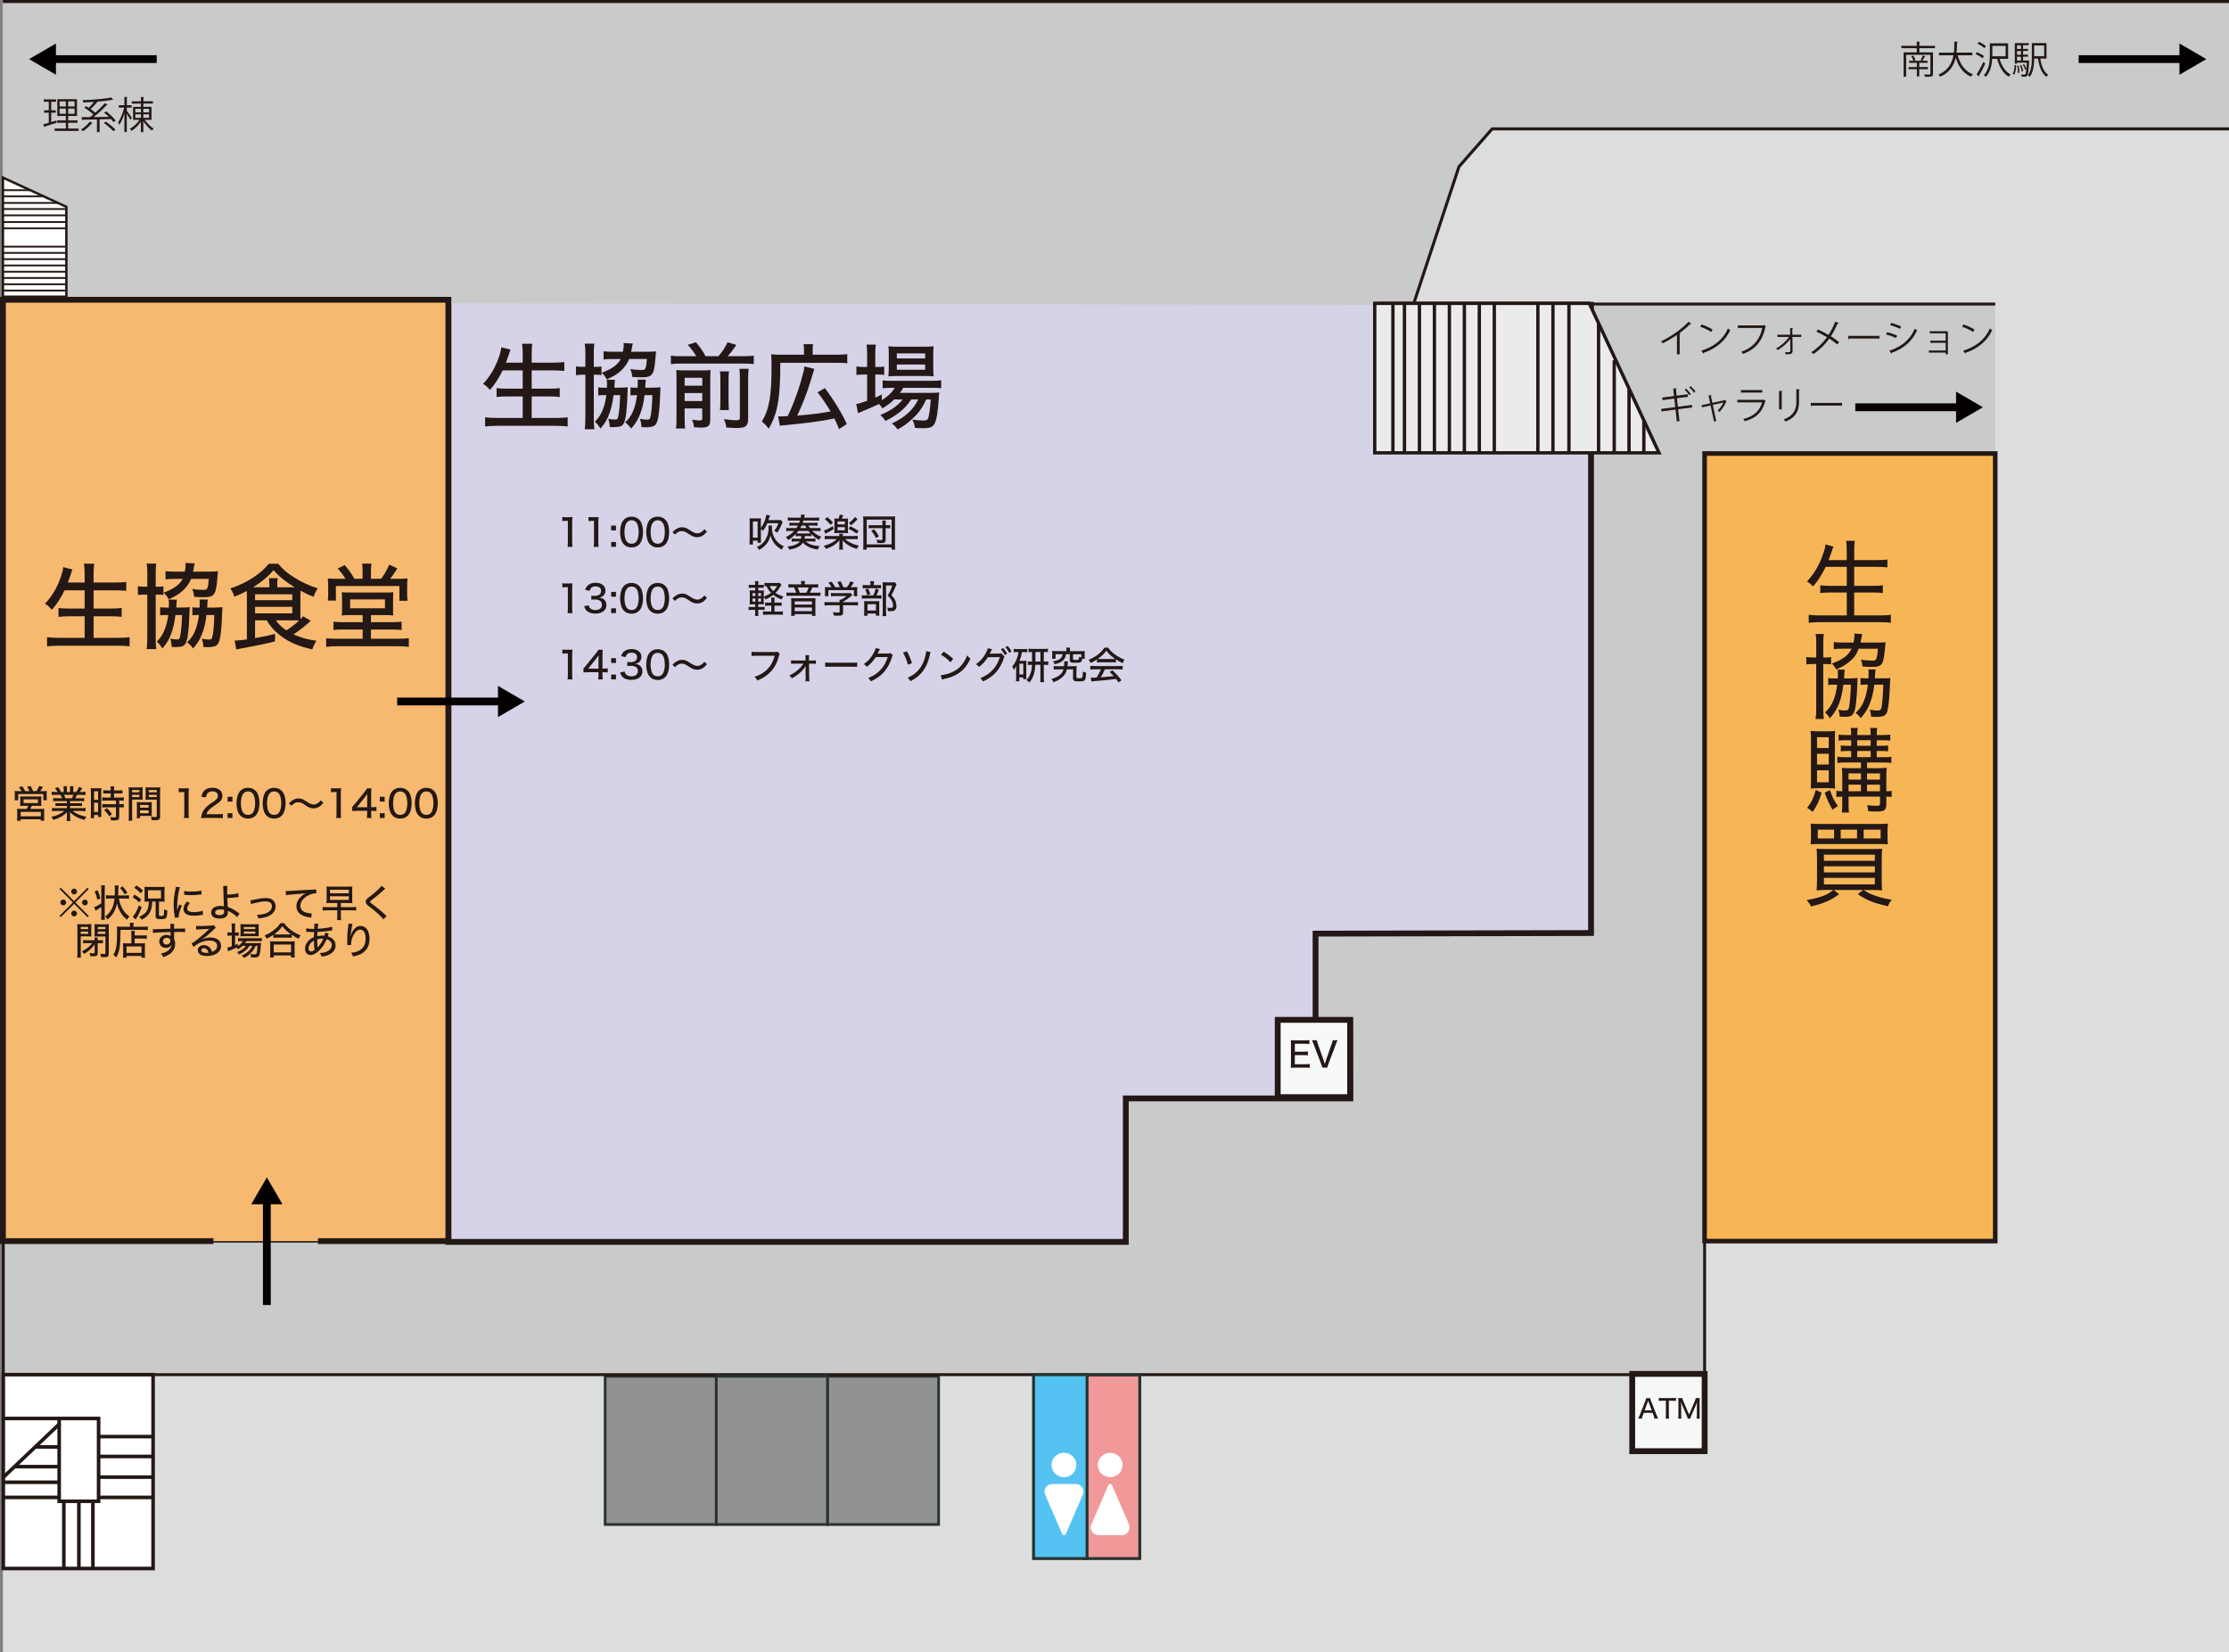 <?xml version="1.0" encoding="UTF-8"?>
<svg xmlns="http://www.w3.org/2000/svg" width="764.99" height="567.02" viewBox="0 0 764.99 567.02">
  <rect x="0" y="0" width="764.99" height="567.02" fill="#808080" stroke="none"/>
  <g id="base">
    <polyline id="base-2" data-name="base" points="1 .52 764.99 .52 764.99 567.02 1 567.02" fill="#dcdddd"/>
  </g>
  <g id="unavailable">
    <polygon points="764.99 .52 764.99 44.24 512.1 44.24 500.72 57.2 479.42 119.15 1.13 117.46 1 .52 764.99 .52" fill="#c9caca"/>
    <rect x="207.68" y="472.37" width="38.15" height="50.88" fill="#929292" stroke="#283331" stroke-miterlimit="10" stroke-width=".92"/>
    <rect x="283.98" y="472.37" width="38.15" height="50.88" fill="#929292" stroke="#283331" stroke-miterlimit="10" stroke-width=".92"/>
    <polyline points="684.76 104.35 546.04 104.35 546.04 320.18 451.5 320.18 451.5 350.04 463.35 350.04 463.35 376.74 386.37 376.74 386.37 425.98 1.13 425.98 1.13 471.82 585.02 471.82 585.02 155.66 684.76 155.66" fill="#c9caca" stroke="#231815" stroke-miterlimit="10"/>
    <rect x="245.83" y="472.37" width="38.15" height="50.88" fill="#929292" stroke="#283331" stroke-miterlimit="10" stroke-width=".92"/>
  </g>
  <g id="MLOC-avilable">
    <polyline id="seikyo_space_1F" points="153.88 104.11 153.88 426.25 386.37 426.25 386.37 377.01 463.41 377.01 463.35 350.31 451.5 350.31 451.5 320.45 546.04 320.24 546.04 104.62 473.08 104.62" fill="#d6d2e8" stroke="#231815" stroke-miterlimit="10" stroke-width="2"/>
    <rect id="shop" x="585.02" y="155.66" width="99.74" height="270.32" fill="#f7b656" stroke="#231815" stroke-miterlimit="10" stroke-width="1.57"/>
    <polyline id="cafeteria" points="73.26 425.98 1 425.98 1 102.89 153.88 102.89 153.88 425.98 109.13 425.98" fill="#f7b96f" stroke="#231815" stroke-miterlimit="10" stroke-width="2"/>
  </g>
  <g id="stairs">
    <g id="stair_to_park">
      <polygon points="545.44 104.11 569.37 155.42 471.81 155.42 471.81 104.11 545.44 104.11" fill="#ebebec" stroke="#231815" stroke-miterlimit="10" stroke-width="1.15"/>
      <line x1="559.08" y1="133.55" x2="559.08" y2="155.42" fill="none" stroke="#231815" stroke-miterlimit="10" stroke-width="1.15"/>
      <line x1="564.17" y1="144.48" x2="564.17" y2="155.42" fill="none" stroke="#231815" stroke-miterlimit="10" stroke-width="1.15"/>
      <line x1="554" y1="155.42" x2="554" y2="123.66" fill="none" stroke="#231815" stroke-miterlimit="10" stroke-width="1.15"/>
      <line x1="548.63" y1="155.42" x2="548.63" y2="110.94" fill="none" stroke="#231815" stroke-miterlimit="10" stroke-width="1.15"/>
      <line x1="538.46" y1="155.42" x2="538.46" y2="104.11" fill="none" stroke="#231815" stroke-miterlimit="10" stroke-width="1.15"/>
      <line x1="532.97" y1="104.11" x2="532.97" y2="155.42" fill="none" stroke="#231815" stroke-miterlimit="10" stroke-width="1.15"/>
      <line x1="527.8" y1="155.42" x2="527.8" y2="104.11" fill="none" stroke="#231815" stroke-miterlimit="10" stroke-width="1.15"/>
      <line x1="492.29" y1="104.11" x2="492.29" y2="155.42" fill="none" stroke="#231815" stroke-miterlimit="10" stroke-width="1.15"/>
      <line x1="487.15" y1="155.42" x2="487.15" y2="104.11" fill="none" stroke="#231815" stroke-miterlimit="10" stroke-width="1.15"/>
      <line x1="482.01" y1="104.11" x2="482.01" y2="155.42" fill="none" stroke="#231815" stroke-miterlimit="10" stroke-width="1.15"/>
      <line x1="512.84" y1="104.11" x2="512.84" y2="155.42" fill="none" stroke="#231815" stroke-miterlimit="10" stroke-width="1.15"/>
      <line x1="507.7" y1="155.42" x2="507.7" y2="104.11" fill="none" stroke="#231815" stroke-miterlimit="10" stroke-width="1.15"/>
      <line x1="502.57" y1="104.11" x2="502.57" y2="155.42" fill="none" stroke="#231815" stroke-miterlimit="10" stroke-width="1.15"/>
      <line x1="497.43" y1="155.42" x2="497.43" y2="104.11" fill="none" stroke="#231815" stroke-miterlimit="10" stroke-width="1.15"/>
      <line x1="478.05" y1="104.11" x2="478.05" y2="155.42" fill="none" stroke="#231815" stroke-miterlimit="10" stroke-width="1.15"/>
    </g>
    <g id="stair_to_back_lib">
      <polygon points="22.78 70.99 1 60.96 1 101.84 22.78 101.84 22.78 70.99" fill="#fff" stroke="#231815" stroke-miterlimit="10" stroke-width=".83"/>
      <line x1="10.28" y1="65.27" x2="1" y2="65.27" fill="none" stroke="#231815" stroke-miterlimit="10" stroke-width=".62"/>
      <line x1="1" y1="67.4" x2="14.48" y2="67.4" fill="none" stroke="#231815" stroke-miterlimit="10" stroke-width=".62"/>
      <line x1="22.78" y1="71.74" x2="1" y2="71.74" fill="none" stroke="#231815" stroke-miterlimit="10" stroke-width=".62"/>
      <line x1="1" y1="69.65" x2="19.88" y2="69.65" fill="none" stroke="#231815" stroke-miterlimit="10" stroke-width=".62"/>
      <line x1="1" y1="73.91" x2="22.78" y2="73.91" fill="none" stroke="#231815" stroke-miterlimit="10" stroke-width=".62"/>
      <line x1="22.78" y1="76.21" x2="1" y2="76.21" fill="none" stroke="#231815" stroke-miterlimit="10" stroke-width=".62"/>
      <line x1="1" y1="78.38" x2="22.78" y2="78.38" fill="none" stroke="#231815" stroke-miterlimit="10" stroke-width=".62"/>
      <line x1="22.78" y1="93.26" x2="1" y2="93.26" fill="none" stroke="#231815" stroke-miterlimit="10" stroke-width=".62"/>
      <line x1="1" y1="95.41" x2="22.78" y2="95.41" fill="none" stroke="#231815" stroke-miterlimit="10" stroke-width=".62"/>
      <line x1="22.78" y1="97.56" x2="1" y2="97.56" fill="none" stroke="#231815" stroke-miterlimit="10" stroke-width=".62"/>
      <line x1="1" y1="99.72" x2="22.78" y2="99.72" fill="none" stroke="#231815" stroke-miterlimit="10" stroke-width=".62"/>
      <line x1="22.78" y1="84.65" x2="1" y2="84.65" fill="none" stroke="#231815" stroke-miterlimit="10" stroke-width=".62"/>
      <line x1="1" y1="86.8" x2="22.78" y2="86.8" fill="none" stroke="#231815" stroke-miterlimit="10" stroke-width=".62"/>
      <line x1="22.78" y1="88.95" x2="1" y2="88.95" fill="none" stroke="#231815" stroke-miterlimit="10" stroke-width=".62"/>
      <line x1="1" y1="91.11" x2="22.78" y2="91.11" fill="none" stroke="#231815" stroke-miterlimit="10" stroke-width=".62"/>
    </g>
    <g>
      <polyline points="391.17 471.93 372.23 471.93 372.23 534.94 391.17 534.94 391.17 471.93" fill="#f19899" stroke="#283331" stroke-miterlimit="10"/>
      <polyline id="toilet" points="373.08 471.83 354.71 471.83 354.71 534.94 373.08 534.94 373.08 471.83" fill="#54c3f1" stroke="#283331" stroke-miterlimit="10"/>
      <g id="toilet_mark">
        <path d="m381.01,507.01c2.35,0,4.26-1.87,4.26-4.19s-1.91-4.19-4.26-4.19-4.26,1.87-4.26,4.19c0,2.31,1.91,4.19,4.26,4.19Z" fill="#fff"/>
        <path d="m365.14,507.01c2.35,0,4.26-1.87,4.26-4.19s-1.91-4.19-4.26-4.19-4.26,1.87-4.26,4.19,1.91,4.19,4.26,4.19Z" fill="#fff"/>
        <path d="m387.48,523.24l-5.85-13.51c-.11-.24-.35-.4-.62-.4s-.51.16-.62.4l-5.85,13.51c-.35.81-.27,1.75.23,2.49.5.74,1.34,1.18,2.24,1.18h3.99s3.99,0,3.99,0c.9,0,1.74-.44,2.24-1.18.5-.74.58-1.67.23-2.49Z" fill="#fff"/>
        <path d="m369.14,509.33h-3.99s-3.99,0-3.99,0c-.9,0-1.74.44-2.24,1.18-.5.74-.58,1.67-.23,2.49l5.85,13.51c.11.24.35.4.62.4s.51-.16.62-.4l5.85-13.51c.35-.81.27-1.75-.23-2.49-.5-.74-1.34-1.18-2.24-1.18Z" fill="#fff"/>
      </g>
    </g>
    <g id="stair_tocafe">
      <rect x="1.13" y="471.82" width="51.41" height="66.53" fill="#fff" stroke="#231815" stroke-miterlimit="10" stroke-width="1.23"/>
      <polygon points="20.31 486.86 20.31 515.28 33.84 515.28 33.84 486.86 27.75 486.86 20.31 486.86" fill="#fff" stroke="#231815" stroke-miterlimit="10" stroke-width="1.23"/>
      <line x1="20.58" y1="488.56" x2="1.13" y2="507.05" fill="none" stroke="#231815" stroke-miterlimit="10" stroke-width="1.23"/>
      <line x1="20.31" y1="496.62" x2="12.35" y2="496.62" fill="none" stroke="#231815" stroke-miterlimit="10" stroke-width="1.23"/>
      <line x1="20.31" y1="513.95" x2="1.13" y2="513.95" fill="none" stroke="#231815" stroke-miterlimit="10" stroke-width="1.23"/>
      <line x1="21.91" y1="538.35" x2="21.91" y2="515.28" fill="none" stroke="#231815" stroke-miterlimit="10" stroke-width="1.23"/>
      <line x1="27.07" y1="538.35" x2="27.07" y2="515.28" fill="none" stroke="#231815" stroke-miterlimit="10" stroke-width="1.23"/>
      <line x1="31.88" y1="538.35" x2="31.88" y2="515.28" fill="none" stroke="#231815" stroke-miterlimit="10" stroke-width="1.23"/>
      <line x1="52.82" y1="513.95" x2="33.84" y2="513.95" fill="none" stroke="#231815" stroke-miterlimit="10" stroke-width="1.23"/>
      <line x1="52.54" y1="506.99" x2="33.81" y2="506.99" fill="none" stroke="#231815" stroke-miterlimit="10" stroke-width="1.23"/>
      <line x1="52.54" y1="499.9" x2="33.84" y2="499.9" fill="none" stroke="#231815" stroke-miterlimit="10" stroke-width="1.23"/>
      <line x1="52.52" y1="493.08" x2="33.83" y2="493.08" fill="none" stroke="#231815" stroke-miterlimit="10" stroke-width="1.23"/>
      <line x1="20.31" y1="508.75" x2="1.13" y2="508.75" fill="none" stroke="#231815" stroke-miterlimit="10" stroke-width="1.23"/>
      <line x1="20.31" y1="503.39" x2="5.09" y2="503.39" fill="none" stroke="#231815" stroke-miterlimit="10" stroke-width="1.23"/>
      <line x1="20.58" y1="486.86" x2="1.13" y2="486.86" fill="none" stroke="#231815" stroke-miterlimit="10" stroke-width="1.23"/>
    </g>
    <rect x="438.51" y="350.04" width="24.85" height="26.52" fill="#f7f8f8" stroke="#231815" stroke-miterlimit="10" stroke-width="2"/>
    <path d="m680.54,139.78l-9.22-5.36v4.02h-34.59v2.68s34.59,0,34.59,0v4.02s9.22-5.36,9.22-5.36Z" fill="#040000"/>
    <path d="m91.58,404.11l-5.36,9.22h4.02s0,34.59,0,34.59h2.68s0-34.59,0-34.59h4.02s-5.36-9.22-5.36-9.22Z" fill="#040000"/>
    <path d="m180.12,240.77l-9.22-5.36v4.02s-34.59,0-34.59,0v2.68h34.59s0,4.02,0,4.02l9.22-5.36Z" fill="#040000"/>
    <rect x="560.18" y="471.56" width="24.85" height="26.52" fill="#f7f8f8" stroke="#231815" stroke-miterlimit="10" stroke-width="2"/>
    <polyline points="485.13 104.35 500.72 57.2 512.1 44.24 764.99 44.24" fill="none" stroke="#231815" stroke-miterlimit="10" stroke-width="1.04"/>
    <line x1="764.99" y1=".52" x2="1" y2=".52" fill="none" stroke="#231815" stroke-miterlimit="10" stroke-width="1.04"/>
    <path d="m757.21,20.29l-9.22-5.36v4.02h-34.59v2.68s34.59,0,34.59,0v4.02s9.22-5.36,9.22-5.36Z" fill="#040000"/>
    <path d="m9.98,20.29l9.22,5.36v-4.02s34.59,0,34.59,0v-2.68s-34.59,0-34.59,0v-4.02s-9.22,5.36-9.22,5.36Z" fill="#040000"/>
  </g>
  <g id="MNOINT-word">
    <g>
      <path d="m580.46,111.13c-.05.06-.13.1-.24.1-.04,0-.08,0-.13-.01-.99,1.01-2.42,2.2-3.66,3.11.1.04.26.12.31.14-.03.08-.14.16-.28.17v6.98h-.94v-6.68c-1.36.98-3.13,2.03-4.89,2.9-.13-.21-.36-.53-.54-.71,3.51-1.64,7.35-4.42,9.42-6.72l.96.73Z" fill="#231815"/>
      <path d="m583.93,111.36c1.34.43,2.88,1.1,3.83,1.77l-.49.82c-.92-.66-2.44-1.35-3.75-1.81l.41-.78Zm-.05,9.01c4.56-1.43,7.59-4.02,9.13-7.62.27.22.57.39.83.53-1.61,3.56-4.74,6.33-9.1,7.8-.01.12-.09.25-.18.3l-.69-1.01Z" fill="#231815"/>
      <path d="m606.1,111.97c-.04.06-.09.12-.17.14-1.02,4.93-3.53,7.85-7.73,9.35-.14-.22-.42-.57-.59-.75,3.98-1.31,6.42-4.21,7.2-8.15h-8.4v-.87h8.74l.18-.12.78.4Z" fill="#231815"/>
      <path d="m618.22,115.65h-3.06l.05,4.82c0,1.13-.95,1.16-2.4,1.13-.03-.18-.09-.48-.18-.7.66.01,1.22,0,1.41-.03.24-.03.39-.21.4-.42l-.04-4.13c-1,1.48-2.71,2.93-4.32,3.84-.13-.2-.33-.44-.51-.58,1.64-.85,3.42-2.41,4.41-3.93h-3.98v-.75h4.39l-.03-2.31,1.03.05c-.01.1-.12.18-.26.19v2.07h3.08v.75Z" fill="#231815"/>
      <path d="m623.89,113.07c1.21.53,2.48,1.18,3.65,1.87.82-1.25,1.67-2.89,2.31-4.54l1.26.52c-.05.12-.23.18-.46.16-.59,1.38-1.43,3.02-2.29,4.34.99.62,2.02,1.33,2.8,2l-.62.82c-.71-.62-1.67-1.34-2.74-2.03-1.32,1.91-3.25,3.85-5.43,5.32-.15-.19-.51-.51-.73-.65,2.15-1.4,4.11-3.34,5.38-5.14-1.17-.7-2.42-1.37-3.62-1.91l.49-.77Z" fill="#231815"/>
      <path d="m634.29,115.28h10.73v.92h-10.24c-.08.13-.24.22-.41.25l-.08-1.17Z" fill="#231815"/>
      <path d="m647.65,114.03c1.16.26,2.6.75,3.46,1.17l-.38.82c-.85-.42-2.33-.94-3.46-1.2l.38-.79Zm.77,6.36c4.17-1.42,7.03-3.67,8.74-7.57.19.17.59.44.78.57-1.72,3.86-4.71,6.27-8.65,7.68.03.12-.04.27-.15.33l-.72-1.01Zm.64-9.58c1.16.31,2.57.83,3.44,1.27l-.42.79c-.91-.47-2.25-.99-3.4-1.31l.38-.75Z" fill="#231815"/>
      <path d="m668.51,113.7v7.9h-.77v-.57h-5.77v-.73h5.77v-2.64h-5.25v-.73h5.25v-2.52h-5.45v-.72h6.22Z" fill="#231815"/>
      <path d="m673.82,111.36c1.34.43,2.88,1.1,3.83,1.77l-.49.82c-.92-.66-2.44-1.35-3.75-1.81l.41-.78Zm-.05,9.01c4.56-1.43,7.59-4.02,9.13-7.62.27.22.57.39.83.53-1.61,3.56-4.74,6.33-9.1,7.8-.01.12-.09.25-.18.3l-.69-1.01Z" fill="#231815"/>
      <path d="m575.94,140.47l.46,4.07-.92.1-.44-4.06-4.82.64-.1-.87,4.82-.62-.33-2.93-4.03.53-.12-.87,4.06-.52-.3-2.6,1.26-.04c0,.12-.1.22-.3.27l.24,2.24,3.79-.49.1.88-3.79.49.32,2.91,4.84-.62.09.86-4.84.62Zm2.7-7.08c.59.51,1.27,1.3,1.64,1.9l-.51.36c-.35-.56-1.05-1.38-1.61-1.87l.48-.39Zm1.58-.85c.59.51,1.31,1.3,1.68,1.87l-.53.38c-.35-.56-1.09-1.38-1.63-1.85l.47-.4Z" fill="#231815"/>
      <path d="m592.59,137.68s-.09.08-.14.09c-.51,1.34-1.39,2.64-2.31,3.6-.15-.14-.44-.33-.64-.44.75-.69,1.57-1.9,1.93-2.77l-3.6.81,1.18,5.55-.76.17-1.18-5.55-2.93.68-.17-.73,2.96-.66-.58-2.7,1.07-.1c0,.1-.06.18-.23.26l.49,2.37,4.23-.92.09-.06.6.43Z" fill="#231815"/>
      <path d="m606.01,137.53c-.03.05-.09.1-.17.13-1.05,3.93-3.2,5.84-7.04,6.92-.12-.23-.36-.56-.54-.75,3.5-.88,5.67-2.7,6.48-5.72h-8.5v-.88h8.89l.13-.08.76.39Zm-1.21-2.78h-7.32v-.86h7.32v.86Z" fill="#231815"/>
      <path d="m610.57,140.49v-6.32l1.22.08c-.01.12-.1.21-.31.23v6.01h-.91Zm7.16-6.83c-.01.13-.1.19-.31.22v4.13c0,2.73-.92,5.23-4.61,6.67-.13-.2-.45-.53-.67-.7,3.56-1.34,4.36-3.56,4.36-5.97v-4.43l1.23.08Z" fill="#231815"/>
      <path d="m621.45,138.28h10.73v.92h-10.24c-.08.13-.24.22-.41.25l-.08-1.17Z" fill="#231815"/>
    </g>
    <g>
      <path d="m626.58,194.55c-1.34,2.72-2.62,4.74-4.32,6.75-.93-.96-1.22-1.18-2.11-1.7,2.5-2.69,4.35-5.86,5.63-9.73.48-1.34.64-2.08.7-3.01l2.75.74c-.26.64-.35.93-.61,1.76-.16.51-.7,1.95-1.06,2.88h6.24v-3.1c0-1.41-.06-2.3-.22-3.52h2.98c-.16,1.06-.19,2.05-.19,3.52v3.1h7.55c1.5,0,2.72-.06,3.84-.19v2.69c-1.31-.13-2.37-.19-3.78-.19h-7.62v6.53h6.24c1.57,0,2.69-.06,3.58-.19v2.66c-.96-.13-2.08-.19-3.58-.19h-6.24v7.87h8.61c1.66,0,2.82-.06,3.97-.22v2.75c-1.38-.16-2.3-.22-3.9-.22h-20.29c-1.57,0-2.66.06-4,.22v-2.75c1.22.16,2.37.22,3.94.22h9.12v-7.87h-5.57c-1.5,0-2.59.06-3.52.19v-2.66c.9.13,1.89.19,3.49.19h5.6v-6.53h-7.23Z" fill="#231815"/>
      <path d="m623.34,220.59c0-1.25-.06-2.08-.22-2.98h2.82c-.13.83-.19,1.57-.19,2.91v5.15h.38c1.18,0,1.7-.03,2.3-.16v2.53c-.74-.1-1.22-.13-2.27-.13h-.42v15.29c0,1.47.06,2.46.19,3.58h-2.82c.16-1.02.22-2.11.22-3.62v-15.26h-.67c-1.18,0-1.92.03-2.72.13v-2.53c.77.13,1.41.16,2.72.16h.67v-5.09Zm11.46,12.25c1.25,0,1.92-.03,2.75-.13-.06.61-.1.9-.1,1.86-.03,1.6-.26,5.12-.45,6.69-.45,3.78-1.15,4.77-3.52,4.77-.61,0-1.63-.03-2.08-.06-.06-.99-.16-1.44-.48-2.4.86.19,1.63.29,2.4.29.83,0,1.15-.35,1.31-1.34.32-2.05.54-4.74.58-7.52h-2.56c-.67,5.38-1.92,8.45-4.61,11.52-.7-.99-.9-1.28-1.66-1.98,2.4-2.3,3.55-4.99,4.16-9.54h-1.31c-.86,0-1.18.03-1.79.1v-2.37c.51.1.96.13,1.92.13h1.38c.03-.7.03-.8.03-1.73,0-.48-.03-.86-.1-1.28h2.46c-.1.51-.13,1.12-.19,1.98,0,.45-.03.7-.06,1.02h1.92Zm9.66-12.29c1.12,0,1.82-.03,2.66-.13q-.06.61-.13,1.38c-.54,6.5-.96,7.1-4.7,7.1-.83,0-1.25-.03-3.07-.13-.1-.96-.22-1.5-.54-2.37,1.15.22,2.62.35,3.9.35.86,0,1.22-.19,1.44-.83.22-.67.35-1.66.48-3.26h-6.59c-.74,1.92-1.57,3.14-3.1,4.38-1.34,1.12-2.62,1.89-4.64,2.75-.35-.74-.83-1.41-1.47-2.05,3.65-1.28,5.76-2.88,6.75-5.09h-3.01c-1.44,0-2.3.03-3.1.16v-2.43c.8.1,1.79.16,3.2.16h3.58c.22-.96.32-1.82.32-2.46,0-.16,0-.32-.03-.61l2.72.16c-.1.32-.16.61-.35,1.63-.06.38-.13.67-.26,1.28h5.95Zm1.57,12.29c1.22,0,1.86-.03,2.72-.13q-.06.99-.1,1.95c-.13,4.22-.48,7.81-.9,9.38-.45,1.6-1.28,2.02-4,2.02-.54,0-.86-.03-1.6-.1-.06-1.06-.13-1.44-.45-2.4,1.12.22,1.86.32,2.69.32.93,0,1.22-.32,1.44-1.57.22-1.57.45-4.67.51-7.33h-3.07c-.35,3.01-.93,5.12-1.92,7.39-.74,1.6-1.41,2.62-2.78,4.13-.51-.77-.96-1.25-1.73-1.82,2.34-2.05,3.62-4.99,4.22-9.7h-.64c-.93,0-1.28.03-1.89.1v-2.37c.54.1.99.13,2.05.13h.67c.06-.96.06-1.22.06-1.7,0-.54-.03-.96-.06-1.38h2.46c-.1.48-.13.8-.19,1.92-.03.48-.03.58-.06,1.15h2.56Z" fill="#231815"/>
      <path d="m625.17,272.11c-.9,2.94-1.6,4.45-3.1,6.56-.83-.77-1.12-.99-1.86-1.38,1.54-2.02,2.24-3.49,2.98-6.18l1.98.99Zm-1.28-1.57c-1.12,0-1.73.03-2.46.1.06-.7.1-1.92.1-3.33v-13.09c0-1.5-.03-2.4-.13-3.33.74.06,1.44.1,2.59.1h3.33c1.12,0,1.79-.03,2.5-.1-.06.67-.1,1.22-.1,3.07v13.5c0,1.86.03,2.56.1,3.17-.64-.06-1.34-.1-2.43-.1h-3.49Zm-.29-13.79h4.03v-3.71h-4.03v3.71Zm0,5.66h4.03v-3.71h-4.03v3.71Zm0,6.08h4.03v-4.1h-4.03v4.1Zm4.45,2.69c.74,2.27,1.41,3.62,2.72,5.5-.64.32-.99.58-1.82,1.28-1.22-2.08-1.86-3.46-2.72-5.89l1.82-.9Zm5.41-9.47c-1.38,0-2.02.03-2.88.16v-2.14c.83.13,1.5.16,2.88.16h1.86v-2.14h-1.06c-1.09,0-1.82.03-2.5.13v-2.02c.77.1,1.25.13,2.5.13h1.06v-1.92h-1.7c-1.12,0-1.86.03-2.59.13v-2.08c.77.13,1.38.16,2.66.16h1.63c0-1.25-.03-1.73-.19-2.43h2.46c-.13.58-.19,1.15-.19,2.43h4.61c0-1.47-.03-1.82-.19-2.43h2.46c-.13.7-.19,1.34-.19,2.43h2.05c1.25,0,1.95-.03,2.59-.16v2.08c-.93-.1-1.47-.13-2.59-.13h-2.05v1.92h1.41c1.18,0,1.79-.03,2.5-.13v2.02c-.67-.1-1.47-.13-2.5-.13h-1.41v2.14h2.18c1.41,0,2.14-.03,2.85-.16v2.14c-.77-.13-1.47-.16-2.85-.16h-5.5v1.95h3.71c1.28,0,2.24-.03,3.07-.16-.1.58-.16,1.63-.16,3.01v5.09c.96-.03,1.28-.06,1.82-.16v2.11c-.61-.1-.9-.1-1.82-.13v2.53c0,2.08-.61,2.59-3.17,2.59-1.15,0-1.86-.03-3.04-.1-.06-.9-.16-1.41-.42-2.08,1.22.13,2.3.22,3.14.22,1.09,0,1.31-.13,1.31-.83v-2.34h-10.78v1.82c0,2.14.03,2.69.13,3.65h-2.43c.1-1.02.13-1.92.13-3.65v-1.82c-.96.03-1.28.06-2.02.16v-2.14c.64.1,1.12.13,2.02.16v-4.96c0-1.22-.03-1.98-.13-3.07.93.06,1.7.1,3.39.1h3.17v-1.95h-5.22Zm5.22,3.74h-4.26v2.14h4.26v-2.14Zm0,3.87h-4.26v2.27h4.26v-2.27Zm-1.28-13.34h4.61v-1.92h-4.61v1.92Zm0,3.9h4.61v-2.14h-4.61v2.14Zm7.81,7.71v-2.14h-4.45v2.14h4.45Zm0,4v-2.27h-4.45v2.27h4.45Z" fill="#231815"/>
      <path d="m626.9,305.46c-1.31,0-2.24.03-3.46.16.1-.74.16-1.92.16-3.68v-7.14c0-1.54-.03-2.46-.16-3.49,1.06.06,1.66.1,3.49.1h15.42c1.92,0,2.62-.03,3.62-.1-.13,1.02-.16,1.89-.16,3.49v7.2c0,1.79.03,2.91.16,3.62-1.18-.13-2.11-.16-3.46-.16h-2.94c1.34.86,1.86,1.15,3.17,1.66,1.92.77,3.39,1.15,6.53,1.7-.58.67-.93,1.25-1.34,2.24-3.23-.8-4.06-1.02-5.54-1.6-1.86-.74-2.94-1.31-4.8-2.56l1.86-1.44h-10.14l1.89,1.44c-1.6,1.18-2.66,1.82-4.48,2.59-1.31.58-2.3.9-5.18,1.63-.42-.86-.7-1.31-1.5-2.18,3.26-.61,4.58-.99,6.34-1.73,1.15-.51,1.6-.8,2.78-1.76h-2.24Zm20.89-18.01c0,1.02.03,1.63.13,2.34-.83-.06-1.47-.1-3.46-.1h-19.65c-1.73,0-2.75.03-3.42.1.1-.83.13-1.31.13-2.34v-2.37c0-1.02-.03-1.63-.13-2.4.8.1,1.82.13,3.58.13h19.33c1.79,0,2.78-.03,3.62-.13-.1.77-.13,1.31-.13,2.4v2.37Zm-18.33-2.69h-5.6v3.01h5.6v-3.01Zm-3.49,10.69h17.47v-2.11h-17.47v2.11Zm0,3.97h17.47v-2.08h-17.47v2.08Zm0,4.13h17.47v-2.24h-17.47v2.24Zm11.36-18.78h-5.6v3.01h5.6v-3.01Zm8.1,3.01v-3.01h-5.82v3.01h5.82Z" fill="#231815"/>
    </g>
    <g>
      <path d="m172.51,127.13c-1.25,2.59-2.69,4.83-4.35,6.69-1.22-1.31-1.31-1.38-2.37-2.08,2.46-2.56,4.35-5.86,5.57-9.57.42-1.34.61-2.08.67-2.98l3.17.8q-.38,1.06-.61,1.82c-.16.48-.48,1.38-.96,2.66h5.76v-2.82c0-1.5-.06-2.5-.22-3.65h3.49c-.13,1.06-.19,2.08-.19,3.65v2.82h7.14c1.57,0,2.78-.06,4.06-.19v3.04c-1.34-.13-2.53-.19-4-.19h-7.2v6.27h5.89c1.6,0,2.72-.06,3.74-.19v3.04c-.99-.13-2.24-.19-3.71-.19h-5.92v7.39h8.19c1.7,0,2.94-.06,4.16-.22v3.14c-1.44-.16-2.43-.22-4.1-.22h-19.97c-1.63,0-2.85.06-4.26.22v-3.14c1.28.16,2.53.22,4.16.22h8.74v-7.39h-5.28c-1.5,0-2.72.06-3.68.19v-3.04c.96.13,1.98.19,3.65.19h5.31v-6.27h-6.88Z" fill="#231815"/>
      <path d="m200.9,121.05c0-1.31-.06-2.18-.22-3.1h3.3c-.13.83-.19,1.57-.19,3.01v4.96h.35c1.18,0,1.73-.03,2.3-.13v2.94c-.7-.1-1.22-.13-2.27-.13h-.38v14.98c0,1.63.06,2.59.19,3.74h-3.3c.16-1.06.22-2.18.22-3.81v-14.91h-.45c-1.22,0-1.98.06-2.78.16v-3.01c.8.13,1.44.16,2.78.16h.45v-4.86Zm11.74,12c1.31,0,1.98-.03,2.82-.13-.06.64-.06.99-.1,1.92-.03,2.53-.32,6.43-.61,8.19-.38,2.11-.86,2.98-1.82,3.3-.51.19-1.47.29-2.43.29-.29,0-.58,0-1.22-.03-.06-1.15-.16-1.76-.51-2.85.83.16,1.57.26,2.3.26.67,0,.9-.19,1.06-.86.38-1.63.61-4.13.7-7.52h-2.27c-.35,2.66-.7,4.22-1.28,5.92-.8,2.3-1.57,3.68-3.17,5.54-.8-1.18-1.02-1.44-1.92-2.37,1.12-1.12,1.76-2.02,2.37-3.39.8-1.73,1.22-3.36,1.54-5.7h-1.09c-.86,0-1.18.03-1.7.1v-2.78c.54.1.86.13,1.89.13h1.09c.03-.38.03-.83.03-1.54,0-.45-.03-.77-.1-1.22l2.85.06c-.1.48-.13.86-.16,1.86,0,.19-.03.35-.06.83h1.79Zm9.73-12.32c1.15,0,1.95-.03,2.78-.13q-.06.64-.19,2.24c-.29,3.58-.61,4.96-1.34,5.76-.67.7-1.47.9-3.58.9-1.02,0-1.63-.03-3.04-.13-.13-1.12-.29-1.73-.67-2.72,1.15.22,2.66.35,3.87.35,1.38,0,1.57-.42,1.79-3.78h-6.05c-.64,1.6-1.6,2.91-3.1,4.26-1.15,1.02-2.53,1.82-4.58,2.75-.48-.9-1.06-1.63-1.73-2.3,3.52-1.31,5.5-2.75,6.5-4.7h-2.78c-1.44,0-2.3.03-3.1.16v-2.82c.83.1,1.92.16,3.23.16h3.39c.19-.99.29-1.7.29-2.34,0-.19,0-.32-.06-.64l3.2.16c-.13.35-.16.58-.35,1.6,0,.06-.03.29-.13.61-.03.13-.06.35-.13.61h5.79Zm1.54,12.32c1.25,0,1.92-.03,2.78-.13-.06.74-.06.93-.1,1.98-.19,6.02-.64,9.41-1.38,10.53-.45.67-.83.9-1.86,1.09-.42.1-.99.13-1.76.13-.32,0-.67,0-1.44-.06-.06-1.22-.16-1.76-.54-2.85,1.02.19,1.76.29,2.46.29s.96-.16,1.09-.64c.42-1.57.64-4.16.74-7.78h-2.69c-.29,2.75-.83,4.9-1.82,7.23-.7,1.6-1.41,2.69-2.78,4.26-.64-.93-1.15-1.44-2.05-2.14,2.24-1.95,3.49-4.8,4.06-9.34h-.45c-.9,0-1.25.03-1.79.1v-2.78c.51.1.96.13,2.02.13h.45c.03-.74.03-.86.03-1.5,0-.58,0-.86-.06-1.28l2.85.03c-.1.51-.1.67-.16,1.89-.03.19-.03.42-.06.86h2.46Z" fill="#231815"/>
      <path d="m238.94,122.26c-.86-1.5-1.41-2.21-2.91-3.9l2.82-.9c1.98,2.5,2.14,2.69,3.29,4.8h4.42c1.38-1.57,2.18-2.78,3.14-4.77l3.01.9c-.99,1.5-2.05,2.88-2.94,3.87h5.6c1.54,0,2.46-.06,3.33-.19v2.91c-.96-.16-1.82-.19-3.33-.19h-21.79c-1.47,0-2.27.03-3.33.19v-2.91c1.12.16,1.73.19,3.33.19h5.38Zm-3.97,21.41c0,1.66.03,2.53.19,3.39h-3.14c.13-.99.16-1.95.16-3.55v-13.66c0-1.54-.03-2.08-.1-2.85,1.06.1,1.73.13,3.04.13h5.86c1.7,0,2.18-.03,2.88-.13-.06.74-.1,1.5-.1,3.26v13.69c0,2.21-.67,2.82-3.14,2.82-.67,0-1.25-.03-2.4-.1-.19-1.28-.29-1.57-.67-2.62,1.09.16,1.82.26,2.4.26.9,0,1.06-.13,1.06-.77v-3.36h-6.05v3.49Zm6.05-11.29v-2.72h-6.05v2.72h6.05Zm0,5.28v-2.75h-6.05v2.75h6.05Zm9.18-10.18c-.13.83-.16,1.41-.16,3.04v6.69c0,2.18.03,2.69.13,3.52h-3.07c.1-.93.13-1.44.13-3.49v-6.75c0-1.54-.03-2.05-.16-3.01h3.14Zm6.75-.9c-.13.83-.19,1.79-.19,3.42v13.6c0,2.62-.77,3.3-3.9,3.3-.83,0-1.86-.03-3.58-.16-.16-1.09-.35-1.76-.83-2.88,1.76.26,3.01.38,4,.38,1.28,0,1.47-.13,1.47-.99v-13.34c0-1.86-.03-2.4-.16-3.33h3.2Z" fill="#231815"/>
      <path d="m275.93,120.05c0-.86-.03-1.28-.16-1.92h3.3c-.13.58-.16,1.06-.16,1.95v1.66h8.25c1.76,0,2.72-.06,3.62-.19v3.14c-.93-.13-1.76-.16-3.62-.16h-19.36c0,12.25-.9,17.34-3.97,22.56-1.25-1.47-1.31-1.54-2.37-2.4,2.53-4.22,3.33-8.64,3.33-18.78,0-2.24-.03-3.26-.13-4.32,1.06.13,1.95.16,3.3.16h7.97v-1.7Zm-8.86,22.85c.38.03.58.03.86.03.35,0,1.34-.03,2.4-.1,1.18-2.37,2.59-5.89,3.68-9.15.54-1.6,1.34-4.42,1.73-5.98.19-.83.26-1.15.32-1.92l3.42.83q-.35,1.12-1.41,4.58c-1.02,3.46-2.91,8.22-4.48,11.46,4.77-.38,8.32-.83,11.46-1.44-1.44-2.43-2.69-4.26-4.45-6.56l2.5-1.44c3.17,4.22,5.79,8.54,7.52,12.32l-2.66,1.76c-.67-1.7-.9-2.24-1.6-3.65-4.93.99-8.86,1.5-15.78,2.18-2.27.19-2.4.22-2.94.32l-.58-3.23Z" fill="#231815"/>
      <path d="m306.88,137.11c-1.25,1.22-2.4,2.08-4.06,3.04-.32-.54-.48-.77-1.15-1.5-1.06.54-4.1,1.89-5.34,2.37-.86.35-1.66.7-1.86.8l-.61-3.17c1.25-.22,1.7-.35,3.74-1.09v-9.02h-1.12c-.96,0-1.76.06-2.56.16v-2.91c.8.13,1.54.16,2.62.16h1.06v-4.16c0-1.57-.06-2.56-.19-3.52h3.17c-.16,1.02-.19,1.92-.19,3.55v4.13h.64c1.15,0,1.82-.03,2.43-.13v2.85c-.9-.1-1.54-.13-2.4-.13h-.67v7.94c.93-.42,1.28-.58,2.27-1.09l-.03,1.98c2.05-1.28,3.52-2.66,4.45-4.26h-1.22c-1.34,0-2.27.06-2.94.16v-2.72c.7.13,1.5.16,2.98.16h13.86c1.54,0,2.5-.06,3.26-.19v2.72c-.8-.1-1.86-.13-3.26-.13h-9.76c-.38.67-.58.93-1.15,1.73h10.37c1.54,0,2.24-.03,3.14-.13-.1.51-.1.61-.16,1.92-.26,4.32-.77,7.55-1.44,8.77-.64,1.18-1.57,1.57-3.94,1.57-.86,0-1.79-.03-2.82-.1-.13-1.15-.35-1.82-.9-2.85,1.57.22,2.75.32,3.78.32.9,0,1.38-.19,1.57-.58.42-.93.8-3.49.99-6.66h-1.57c-.83,1.89-1.86,3.55-3.07,4.96-.99,1.12-2.72,2.69-4.03,3.65-.8.58-1.41.96-2.72,1.7-.7-.99-.96-1.28-1.98-2.05,2.72-1.31,4.03-2.18,5.76-3.74,1.34-1.25,2.46-2.75,3.3-4.51h-2.43c-1.92,3.04-4.74,5.38-8.83,7.39-.48-.8-.9-1.31-1.76-2.05,3.55-1.47,6.18-3.3,7.68-5.34h-2.88Zm.93-8.06c-1.25,0-2.21.03-2.91.13.06-.86.13-1.76.13-3.01v-4.45c0-1.41-.03-1.92-.13-2.88.96.13,1.73.16,3.17.16h8.96c1.54,0,2.46-.03,3.39-.16-.13.9-.13,1.5-.13,3.07v4.26c0,1.41.03,2.34.13,2.98-.7-.06-1.63-.1-2.91-.1h-9.7Zm-.03-6.02h9.73v-1.73h-9.73v1.73Zm0,3.87h9.73v-1.79h-9.73v1.79Z" fill="#231815"/>
    </g>
    <g>
      <path d="m449.52,366.51c-.41-.06-.77-.08-1.46-.08h-3.66c-.67,0-.95.01-1.44.04.07-.47.1-.86.1-1.52v-6.45c0-.58-.02-.95-.1-1.47.43.02.77.04,1.44.04h3.54c.59,0,1.08-.02,1.46-.08v1.34c-.43-.06-.8-.08-1.46-.08h-3.55v2.72h3.01c.6,0,1-.02,1.47-.08v1.34c-.44-.06-.77-.08-1.47-.08h-3.02v3.12h3.68c.66,0,.98-.02,1.46-.08v1.36Z" fill="#231815"/>
      <path d="m454.37,364.3c.05.16.14.46.29.89.17-.59.18-.6.28-.89l2.09-6.01c.2-.59.29-.88.34-1.25h1.68c-.18.32-.3.62-.6,1.42l-2.57,6.79c-.2.54-.31.9-.37,1.18h-1.69c-.06-.25-.17-.6-.38-1.18l-2.58-6.79c-.26-.7-.44-1.12-.6-1.42h1.68c.07.38.18.82.34,1.25l2.11,6.01Z" fill="#231815"/>
    </g>
    <g>
      <path d="m22.16,202.6c-1.25,2.59-2.69,4.83-4.35,6.69-1.22-1.31-1.31-1.38-2.37-2.08,2.46-2.56,4.35-5.86,5.57-9.57.42-1.34.61-2.08.67-2.98l3.17.8q-.38,1.06-.61,1.82c-.16.48-.48,1.38-.96,2.66h5.76v-2.82c0-1.5-.06-2.5-.22-3.65h3.49c-.13,1.06-.19,2.08-.19,3.65v2.82h7.14c1.57,0,2.78-.06,4.06-.19v3.04c-1.34-.13-2.53-.19-4-.19h-7.2v6.27h5.89c1.6,0,2.72-.06,3.74-.19v3.04c-.99-.13-2.24-.19-3.71-.19h-5.92v7.39h8.19c1.7,0,2.94-.06,4.16-.22v3.14c-1.44-.16-2.43-.22-4.1-.22h-19.97c-1.63,0-2.85.06-4.26.22v-3.14c1.28.16,2.53.22,4.16.22h8.74v-7.39h-5.28c-1.5,0-2.72.06-3.68.19v-3.04c.96.13,1.98.19,3.65.19h5.31v-6.27h-6.88Z" fill="#231815"/>
      <path d="m50.55,196.52c0-1.31-.06-2.18-.22-3.1h3.3c-.13.83-.19,1.57-.19,3.01v4.96h.35c1.18,0,1.73-.03,2.3-.13v2.94c-.7-.1-1.22-.13-2.27-.13h-.38v14.98c0,1.63.06,2.59.19,3.74h-3.3c.16-1.06.22-2.18.22-3.81v-14.91h-.45c-1.22,0-1.98.06-2.78.16v-3.01c.8.13,1.44.16,2.78.16h.45v-4.86Zm11.74,12c1.31,0,1.98-.03,2.82-.13-.06.64-.06.99-.1,1.92-.03,2.53-.32,6.43-.61,8.19-.38,2.11-.86,2.98-1.82,3.3-.51.19-1.47.29-2.43.29-.29,0-.58,0-1.22-.03-.06-1.15-.16-1.76-.51-2.85.83.16,1.57.26,2.3.26.67,0,.9-.19,1.06-.86.38-1.63.61-4.13.7-7.52h-2.27c-.35,2.66-.7,4.22-1.28,5.92-.8,2.3-1.57,3.68-3.17,5.54-.8-1.18-1.02-1.44-1.92-2.37,1.12-1.12,1.76-2.02,2.37-3.39.8-1.73,1.22-3.36,1.54-5.7h-1.09c-.86,0-1.18.03-1.7.1v-2.78c.54.1.86.13,1.89.13h1.09c.03-.38.03-.83.03-1.54,0-.45-.03-.77-.1-1.22l2.85.06c-.1.48-.13.86-.16,1.86,0,.19-.03.35-.06.83h1.79Zm9.73-12.32c1.15,0,1.95-.03,2.78-.13q-.06.64-.19,2.24c-.29,3.58-.61,4.96-1.34,5.76-.67.7-1.47.9-3.58.9-1.02,0-1.63-.03-3.04-.13-.13-1.12-.29-1.73-.67-2.72,1.15.22,2.66.35,3.87.35,1.38,0,1.57-.42,1.79-3.78h-6.05c-.64,1.6-1.6,2.91-3.1,4.26-1.15,1.02-2.53,1.82-4.58,2.75-.48-.9-1.06-1.63-1.73-2.3,3.52-1.31,5.5-2.75,6.5-4.7h-2.78c-1.44,0-2.3.03-3.1.16v-2.82c.83.1,1.92.16,3.23.16h3.39c.19-.99.29-1.7.29-2.34,0-.19,0-.32-.06-.64l3.2.16c-.13.35-.16.58-.35,1.6,0,.06-.03.29-.13.61-.03.13-.06.35-.13.61h5.79Zm1.54,12.32c1.25,0,1.92-.03,2.78-.13-.06.74-.06.93-.1,1.98-.19,6.02-.64,9.41-1.38,10.53-.45.67-.83.9-1.86,1.09-.42.1-.99.13-1.76.13-.32,0-.67,0-1.44-.06-.06-1.22-.16-1.76-.54-2.85,1.02.19,1.76.29,2.46.29s.96-.16,1.09-.64c.42-1.57.64-4.16.74-7.78h-2.69c-.29,2.75-.83,4.9-1.82,7.23-.7,1.6-1.41,2.69-2.78,4.26-.64-.93-1.15-1.44-2.05-2.14,2.24-1.95,3.49-4.8,4.06-9.34h-.45c-.9,0-1.25.03-1.79.1v-2.78c.51.1.96.13,2.02.13h.45c.03-.74.03-.86.03-1.5,0-.58,0-.86-.06-1.28l2.85.03c-.1.51-.1.67-.16,1.89-.03.19-.03.42-.06.86h2.46Z" fill="#231815"/>
      <path d="m87.54,212.9v6.11c3.01-.54,4.35-.8,6.88-1.44l-.03,2.56c-3.46.9-5.34,1.28-11.93,2.5-.48.1-.77.16-1.38.29l-.54-3.1c.16.03.26.03.35.03.54,0,2.56-.19,3.84-.38v-14.69c0-.7,0-1.15-.03-1.95-1.63.86-2.43,1.25-4.29,1.98-.45-1.44-.64-1.82-1.38-2.85,5.47-1.76,10.37-4.9,13.25-8.48h3.17c1.63,1.95,3.26,3.36,5.7,4.83,2.46,1.54,5.25,2.82,7.9,3.62-.7,1.09-1.09,1.86-1.44,2.91-1.73-.67-2.85-1.22-4.48-2.11-.03.7-.03,1.06-.03,1.66v6.18c0,.8,0,1.28.06,1.92.29-.32.45-.48.86-.96l2.66,1.54c-2.05,1.86-3.78,3.2-5.95,4.67,2.62,1.15,5.06,1.82,7.87,2.18-.7,1.12-1.06,1.92-1.44,2.94-4.74-1.02-8.16-2.5-11.1-4.86-2.02-1.57-3.26-2.98-4.51-5.09h-4Zm12.48-11.33h1.12c-3.39-2.11-5.34-3.68-7.26-5.89-1.92,2.27-3.94,3.94-7.01,5.89h5.57v-.99c0-1.02-.03-1.6-.16-2.14h3.04c-.13.61-.16,1.12-.16,2.14v.99h4.86Zm-12.48,4.42h12.77v-2.02h-12.77v2.02Zm0,4.54h12.77v-2.24h-12.77v2.24Zm7.13,2.37c.9,1.34,2.02,2.4,3.58,3.46,1.86-1.18,3.01-2.08,4.42-3.39-.8-.06-1.41-.06-2.37-.06h-5.63Z" fill="#231815"/>
      <path d="m120.28,211.11c-1.44,0-2.24.03-2.98.13.06-.7.1-1.25.1-2.85v-2.66c0-1.06-.03-1.79-.1-2.46.77.06,1.5.1,2.4.1h12.99c1.06,0,1.73-.03,2.3-.1-.06.61-.1,1.12-.1,2.53v2.59c0,1.82,0,2.27.1,2.85-.86-.1-1.92-.13-3.17-.13h-4.51v2.43h7.46c1.41,0,2.18-.03,3.07-.16v2.85c-.9-.13-1.63-.16-3.07-.16h-7.46v3.17h9.5c1.5,0,2.56-.06,3.49-.19v2.98c-1.06-.16-2.14-.22-3.49-.22h-21.31c-1.34,0-2.46.06-3.55.22v-2.98c.83.13,2.08.19,3.55.19h8.96v-3.17h-6.91c-1.44,0-2.24.03-3.1.16v-2.85c.93.13,1.73.16,3.1.16h6.91v-2.43h-4.19Zm4.16-15.2c0-.96-.06-1.7-.16-2.46h3.2c-.13.77-.16,1.47-.16,2.46v2.75h3.49c1.38-1.95,1.76-2.66,2.78-4.86l2.78,1.31q-.38.54-1.6,2.4c-.19.26-.45.61-.9,1.15h2.53c1.5,0,2.5-.03,3.46-.13-.1.9-.13,1.76-.13,2.94v2.62c0,.77.06,1.44.16,2.11h-2.82v-5.06h-21.79v4.99h-2.78c.1-.8.13-1.44.13-2.14v-2.85c0-1.02-.03-1.86-.13-2.62.9.1,1.82.13,3.33.13h2.72c-.7-1.22-1.63-2.4-2.66-3.52l2.43-1.18c1.82,2.24,2.18,2.75,3.29,4.7h2.82v-2.75Zm-4.26,12.86h11.94v-3.04h-11.94v3.04Z" fill="#231815"/>
    </g>
    <g>
      <path d="m7.38,271.55c-.23-.47-.49-.86-.91-1.37l1.18-.27c.4.56.7,1.04,1.01,1.64h1.44c-.16-.42-.47-1.04-.79-1.57l1.21-.21c.27.48.61,1.21.84,1.78h1.12c.36-.51.73-1.17.99-1.78l1.25.31c-.26.47-.65,1.07-.94,1.47h.88c.64,0,.99-.01,1.4-.05-.03.35-.04.62-.04,1.13v1.05c0,.39.01.64.05.99h-1.2v-2.12H6.24v2.12h-1.21c.04-.34.06-.64.06-.98v-1.05c0-.46-.01-.71-.05-1.14.43.04.79.05,1.4.05h.94Zm.91,5.03c-.75,0-.96.01-1.38.05.04-.34.05-.6.05-1.12v-1.2c0-.43-.01-.73-.05-.98.31.04.65.05,1.1.05h5.11c.43,0,.77-.01,1.07-.05-.03.22-.04.48-.04,1v1.17c0,.65,0,.82.04,1.12-.46-.04-.73-.05-1.38-.05h-1.89c-.13.33-.4.9-.51,1.07h3.56c.58,0,.87-.01,1.23-.05-.04.33-.05.64-.05,1.24v1.62c0,.56.01.88.06,1.26h-1.24v-.52h-6.9v.52h-1.24c.05-.42.08-.83.08-1.27v-1.61c0-.57-.01-.87-.06-1.24.34.04.68.05,1.22.05h2.11c.18-.33.39-.74.52-1.07h-1.43Zm-1.2,3.59h6.92v-1.5h-6.92v1.5Zm1-4.52h4.93v-1.3h-4.93v1.3Z" fill="#231815"/>
      <path d="m19.6,274.94c-.61,0-.96.01-1.34.06v-1.08c.36.05.69.06,1.34.06h1.69c-.19-.51-.35-.82-.56-1.18h-1.5c-.62,0-1.09.03-1.49.06v-1.1c.36.05.78.08,1.44.08h.61c-.22-.4-.51-.78-.95-1.27l1.07-.43c.53.7.66.9,1.07,1.7h.88v-.95c0-.42-.03-.78-.08-1.04h1.21c-.03.23-.04.55-.04,1v.99h1.1v-.99c0-.43-.03-.75-.05-1h1.21c-.05.27-.06.62-.06,1.04v.95h.99c.43-.58.75-1.18.96-1.75l1.13.43c-.33.53-.64,1-.87,1.33h.52c.69,0,1.08-.03,1.47-.08v1.1c-.42-.04-.88-.06-1.52-.06h-1.39c-.21.47-.35.75-.57,1.18h1.64c.66,0,.99-.01,1.38-.06v1.08c-.39-.05-.74-.06-1.38-.06h-3.46v.74h2.74c.6,0,1.01-.01,1.37-.06v1.04c-.36-.05-.77-.06-1.37-.06h-2.73v.77h3.76c.77,0,1.17-.03,1.55-.08v1.12c-.48-.05-.95-.08-1.53-.08h-2.9c1.04.92,2.65,1.6,4.73,1.98-.33.4-.47.64-.66,1.1-2.25-.61-3.68-1.36-4.99-2.67.04.49.04.7.04.99v.74c0,.55.03.96.08,1.33h-1.26c.05-.38.08-.79.08-1.34v-.72c0-.3,0-.44.03-.97-.68.69-1.16,1.05-1.99,1.52-.86.48-1.57.78-2.68,1.12-.22-.47-.34-.65-.69-1.05,1.16-.26,1.83-.47,2.59-.85.77-.36,1.33-.71,1.86-1.18h-2.7c-.6,0-1.05.03-1.52.08v-1.12c.38.05.79.08,1.52.08h3.58v-.77h-2.6c-.58,0-.99.01-1.34.06v-1.04c.38.05.75.06,1.34.06h2.6v-.74h-3.33Zm5.07-.95c.25-.47.39-.81.52-1.18h-3.22c.22.47.3.66.48,1.18h2.22Z" fill="#231815"/>
      <path d="m31.2,271.81c0-.56-.01-.92-.05-1.29q.27.03,1.17.04h1.33c.64,0,.85-.01,1.14-.04-.03.3-.04.55-.04,1.27v7.31c0,.68.01.99.04,1.3h-1.12v-.66h-1.39v1.09h-1.16c.05-.39.08-.87.08-1.5v-7.53Zm1.09,2.7h1.38v-2.93h-1.38v2.93Zm0,4.17h1.38v-3.17h-1.38v3.17Zm4.5-6.37c-.46,0-1.01.03-1.34.06v-1.16c.35.05.74.08,1.3.08h1.25v-.38c0-.38-.03-.68-.08-1h1.29c-.05.31-.08.6-.08,1v.38h1.59c.55,0,.95-.03,1.3-.08v1.16c-.36-.05-.75-.06-1.29-.06h-1.6v1.43h2c.58,0,1.03-.03,1.36-.08v1.18c-.35-.05-.7-.08-1.27-.08h-.3v1.27h.27c.58,0,.98-.03,1.27-.06v1.2c-.36-.05-.71-.08-1.27-.08h-.27v3.22c0,.7-.13.98-.55,1.13-.29.1-.68.16-1.22.16,0,0-.36-.01-1.07-.03-.03-.48-.1-.81-.27-1.17.39.08,1,.13,1.42.13.49,0,.57-.04.57-.35v-3.09h-3.34c-.48,0-.95.03-1.35.08v-1.2c.32.04.73.06,1.38.06h3.31v-1.27h-3.31c-.55,0-.99.03-1.38.08v-1.18c.32.05.79.08,1.39.08h1.5v-1.43h-1.21Zm.7,7.85c-.55-.87-1.07-1.51-1.73-2.15l.92-.62c.68.62,1.18,1.21,1.77,2.04l-.96.73Z" fill="#231815"/>
      <path d="m45.34,280.13c0,.77.03,1.21.08,1.55h-1.29c.05-.38.08-.78.08-1.55v-8.45c0-.68-.01-1.04-.05-1.46.35.04.69.05,1.34.05h2.13c.66,0,.96-.01,1.33-.05-.03.4-.04.71-.04,1.22v1.86c0,.56.01.88.04,1.18-.35-.03-.75-.04-1.25-.04h-2.37v5.68Zm0-8.18h2.51v-.79h-2.51v.79Zm0,1.64h2.51v-.81h-2.51v.81Zm6.73,5.33c0,.49.01.83.04,1.16-.39-.03-.75-.04-1.27-.04h-2.77v.79h-1.14c.05-.38.06-.74.06-1.26v-3.07c0-.47-.01-.83-.04-1.2.35.04.69.05,1.23.05h2.69c.56,0,.88-.01,1.23-.05-.03.35-.04.69-.04,1.2v2.42Zm-4-1.7h2.94v-.95h-2.94v.95Zm0,1.91h2.94v-1.01h-2.94v1.01Zm6.86,1.09c0,1.01-.34,1.3-1.6,1.3-.29,0-1.03-.03-1.25-.04-.08-.51-.14-.75-.31-1.17.68.09,1.14.13,1.48.13.44,0,.55-.06.55-.35v-5.64h-2.6c-.49,0-.9.01-1.25.04.03-.35.04-.69.04-1.18v-1.86c0-.44-.01-.85-.04-1.22.35.04.66.05,1.33.05h2.35c.68,0,1-.01,1.37-.05-.05.49-.06.82-.06,1.44v8.55Zm-3.87-8.27h2.74v-.79h-2.74v.79Zm0,1.64h2.74v-.81h-2.74v.81Z" fill="#231815"/>
      <path d="m61.36,270.51c.36.06.64.08,1.21.08h1.04c.57,0,.77-.01,1.22-.06-.08.79-.1,1.4-.1,2.16v6.46c0,.66.03,1.09.1,1.61h-1.68c.08-.49.1-.96.1-1.61v-7.31h-.65c-.44,0-.81.03-1.25.08v-1.4Z" fill="#231815"/>
      <path d="m70.6,280.76c-.95,0-1.14.01-1.59.06.09-.81.18-1.22.36-1.69.34-.88.91-1.68,1.74-2.42.44-.39.85-.69,2.08-1.52,1.24-.83,1.6-1.31,1.6-2.11,0-.9-.74-1.46-1.91-1.46-.81,0-1.4.27-1.77.81-.22.34-.32.62-.42,1.25l-1.55-.21c.17-.92.4-1.46.87-2,.61-.72,1.59-1.09,2.82-1.09,2.16,0,3.5,1.05,3.5,2.74,0,.99-.38,1.68-1.31,2.39-.4.3-.58.43-1.74,1.21-1.46.98-2.11,1.72-2.44,2.73h3.87c.75,0,1.33-.03,1.77-.09v1.47c-.57-.05-1.07-.08-1.82-.08h-4.07Z" fill="#231815"/>
      <path d="m79.77,275.13h-1.65v-1.65h1.65v1.65Zm-1.65,5.63v-1.65h1.65v1.65h-1.65Z" fill="#231815"/>
      <path d="m82.51,279.95c-.38-.38-.65-.81-.82-1.26-.34-.92-.51-1.94-.51-3,0-1.36.31-2.79.77-3.56.68-1.12,1.78-1.73,3.16-1.73,1.05,0,1.94.34,2.6,1,.38.38.66.81.82,1.26.34.91.51,1.95.51,3.02,0,1.59-.35,2.99-.94,3.81-.7.98-1.72,1.47-3,1.47-1.05,0-1.92-.34-2.59-1Zm1.07-7.64c-.27.3-.46.64-.56.98-.23.73-.35,1.56-.35,2.43,0,1.14.25,2.35.58,2.92.42.7,1.04,1.05,1.86,1.05.61,0,1.14-.21,1.5-.57.27-.29.48-.65.6-1.05.23-.75.35-1.53.35-2.41,0-1.05-.22-2.25-.53-2.85-.4-.78-1.03-1.17-1.92-1.17-.65,0-1.13.21-1.52.66Z" fill="#231815"/>
      <path d="m91.48,279.95c-.38-.38-.65-.81-.82-1.26-.34-.92-.51-1.94-.51-3,0-1.36.31-2.79.77-3.56.68-1.12,1.78-1.73,3.16-1.73,1.05,0,1.94.34,2.6,1,.38.38.66.81.82,1.26.34.91.51,1.95.51,3.02,0,1.59-.35,2.99-.94,3.81-.7.98-1.72,1.47-3,1.47-1.05,0-1.92-.34-2.59-1Zm1.07-7.64c-.27.3-.46.64-.56.98-.23.73-.35,1.56-.35,2.43,0,1.14.25,2.35.58,2.92.42.7,1.04,1.05,1.86,1.05.61,0,1.14-.21,1.5-.57.27-.29.48-.65.6-1.05.23-.75.35-1.53.35-2.41,0-1.05-.22-2.25-.53-2.85-.4-.78-1.03-1.17-1.92-1.17-.65,0-1.13.21-1.52.66Z" fill="#231815"/>
      <path d="m99.15,275.75c.51-.57.77-.79,1.37-1.14.71-.4,1.23-.56,1.94-.56.58,0,1.12.12,1.65.38q.35.17,1.2.74c1.01.68,1.73.96,2.43.96.36,0,.79-.13,1.22-.38.47-.27.72-.51,1.14-1.05l.88.84c-.53.65-.81.91-1.21,1.21-.65.47-1.37.7-2.16.7-.4,0-.83-.06-1.2-.19-.53-.18-.83-.35-1.78-.99-1.1-.73-1.53-.91-2.29-.91-.87,0-1.46.3-2.33,1.2l-.87-.81Z" fill="#231815"/>
      <path d="m113.6,270.51c.36.06.64.08,1.21.08h1.04c.57,0,.77-.01,1.22-.06-.08.79-.1,1.4-.1,2.16v6.46c0,.66.03,1.09.1,1.61h-1.68c.08-.49.1-.96.1-1.61v-7.31h-.65c-.44,0-.81.03-1.25.08v-1.4Z" fill="#231815"/>
      <path d="m120.86,277q.31-.34.96-1.12l3.16-3.9c.52-.64.73-.92,1.03-1.39h1.46c-.08.75-.09,1.2-.09,2.2v4.26h.48c.53,0,.84-.03,1.33-.09v1.43c-.49-.06-.79-.09-1.33-.09h-.48v1c0,.65.03.99.1,1.46h-1.59c.09-.44.12-.85.12-1.47v-.99h-3.55c-.75,0-1.13.01-1.6.05v-1.35Zm5.15-2.86c0-.65.01-1.07.06-1.64-.26.38-.46.62-.9,1.2l-2.7,3.37h3.54v-2.93Z" fill="#231815"/>
      <path d="m132.01,275.13h-1.65v-1.65h1.65v1.65Zm-1.65,5.63v-1.65h1.65v1.65h-1.65Z" fill="#231815"/>
      <path d="m134.75,279.95c-.38-.38-.65-.81-.82-1.26-.34-.92-.51-1.94-.51-3,0-1.36.31-2.79.77-3.56.68-1.12,1.78-1.73,3.16-1.73,1.05,0,1.94.34,2.6,1,.38.38.66.81.82,1.26.34.91.51,1.95.51,3.02,0,1.59-.35,2.99-.94,3.81-.7.98-1.72,1.47-3,1.47-1.05,0-1.92-.34-2.59-1Zm1.07-7.64c-.27.3-.46.64-.56.98-.23.73-.35,1.56-.35,2.43,0,1.14.25,2.35.58,2.92.42.7,1.04,1.05,1.86,1.05.61,0,1.14-.21,1.49-.57.27-.29.48-.65.6-1.05.23-.75.35-1.53.35-2.41,0-1.05-.22-2.25-.53-2.85-.4-.78-1.03-1.17-1.92-1.17-.65,0-1.13.21-1.52.66Z" fill="#231815"/>
      <path d="m143.72,279.95c-.38-.38-.65-.81-.82-1.26-.34-.92-.51-1.94-.51-3,0-1.36.31-2.79.77-3.56.68-1.12,1.78-1.73,3.16-1.73,1.05,0,1.94.34,2.6,1,.38.38.66.81.82,1.26.34.91.51,1.95.51,3.02,0,1.59-.35,2.99-.94,3.81-.7.98-1.72,1.47-3,1.47-1.05,0-1.92-.34-2.59-1Zm1.07-7.64c-.27.3-.46.64-.56.98-.23.73-.35,1.56-.35,2.43,0,1.14.25,2.35.58,2.92.42.7,1.04,1.05,1.86,1.05.61,0,1.14-.21,1.49-.57.27-.29.48-.65.6-1.05.23-.75.35-1.53.35-2.41,0-1.05-.22-2.25-.53-2.85-.4-.78-1.03-1.17-1.92-1.17-.65,0-1.13.21-1.52.66Z" fill="#231815"/>
      <path d="m30.05,304.68l.42.43-4.61,4.64,4.61,4.62-.42.43-4.61-4.58-4.6,4.58-.43-.43,4.62-4.62-4.62-4.64.43-.43,4.6,4.62,4.61-4.62Zm-7.35,5.06c0,.56-.44,1-.99,1s-1-.46-1-1,.44-.99,1-.99.99.44.99.99Zm3.72,3.8c0,.55-.46,1-.99,1s-1-.48-1-1c0-.49.47-1,.91-1h.04s.01.01.03.01h.03c.55-.01.99.43.99.99Zm.01-7.55c0,.56-.44,1-.99,1s-1-.46-1-1,.46-.99,1-.99.99.44.99.99Zm3.71,3.77c0,.55-.44.99-.99.99s-.99-.44-.99-.99.44-.99.99-.99.99.44.99.99Z" fill="#231815"/>
      <path d="m34.77,305.08c0-.51-.03-.83-.08-1.22h1.33c-.06.39-.08.68-.08,1.22v9.4c0,.55.01.85.08,1.22h-1.33c.05-.4.08-.78.08-1.34v-3.04c-.27.2-.86.57-1.74,1.13-.12.07-.13.08-.22.13l-.51-1.22c.57-.18,1.55-.7,2.47-1.31v-4.97Zm-1.3.47c.49,1.05.68,1.57.99,2.79l-1.03.48c-.26-1.21-.46-1.79-.95-2.83l.99-.44Zm7.32,2.85c.19,1.09.61,2.3,1.09,3.26.39.75.87,1.42,1.4,1.94.3.3.56.51,1.14.94-.39.39-.56.64-.81,1.13-1.2-.95-1.85-1.73-2.5-2.99-.47-.9-.74-1.64-.96-2.59-.26,1.2-.56,2.01-1.07,2.95-.56,1.03-1.22,1.79-2.18,2.56-.31-.53-.51-.78-.81-1.03,1.1-.79,1.81-1.64,2.38-2.87.42-.92.73-2.11.86-3.3h-1.59c-.55,0-.98.03-1.35.08v-1.22c.36.05.79.08,1.35.08h1.66c.03-.47.04-1.33.04-2.33,0-.31-.04-.91-.08-1.09h1.34c-.05.34-.07.53-.08,1.05-.01.57-.04,1.37-.08,2.37h2.39c.58,0,.95-.03,1.34-.08v1.22c-.39-.05-.78-.08-1.31-.08h-2.2Zm2-1.4c-.49-.91-.83-1.38-1.61-2.21l.85-.58c.79.83,1,1.09,1.69,2.16l-.92.64Z" fill="#231815"/>
      <path d="m46.17,307.06c1.07.66,1.44.92,2.34,1.68l-.73.98c-.82-.79-1.3-1.17-2.29-1.79l.68-.86Zm2.46,4.37c-.68,1.69-.83,2.04-1.23,2.77q-.12.21-.6,1.01-.12.18-.22.38l-1.04-.94c.79-.82,1.42-1.98,2.15-3.94l.95.71Zm-1.81-7.53c.92.6,1.35.94,2.24,1.75l-.74.95c-.75-.79-1.34-1.29-2.24-1.88l.74-.82Zm3.81,5.55c-.3,0-.61.01-1.05.05q.01-.12.04-.39s0-.04.01-.79v-2.83q0-.38-.05-1.11c.29.04.56.05,1.27.05h4.43c.64,0,.92-.01,1.22-.05-.04.27-.05.52-.05,1.13v2.9c0,.6.01.82.05,1.09-.51-.04-.79-.05-1.12-.05h-.82v4.62c0,.26.1.31.7.31.56,0,.78-.05.88-.21.1-.2.17-.77.2-2.11.35.23.64.35,1.09.47-.09,2.69-.27,2.94-2.18,2.94-.9,0-1.23-.04-1.5-.21-.23-.14-.34-.36-.34-.75v-5.06h-1.17c-.06,1.66-.27,2.65-.74,3.58-.58,1.16-1.44,1.94-2.9,2.64-.23-.42-.44-.68-.81-1.01,1.31-.55,2.15-1.21,2.65-2.13.42-.77.57-1.52.64-3.07h-.47Zm.17-1.07h4.46v-2.82h-4.46v2.82Z" fill="#231815"/>
      <path d="m61.77,304.55c-.27.66-.56,1.91-.71,3.17-.14,1.04-.23,2.42-.25,3.55v1.17h.03c.12-.57.2-.82.7-2l.9.4c-.66,1.39-1.12,2.94-1.12,3.78,0,.05,0,.16.01.29l-1.34.09c-.01-.22-.03-.3-.06-.57-.25-1.51-.34-2.47-.34-3.83,0-1.73.16-3.13.56-5.07.13-.68.16-.82.18-1.16l1.44.18Zm3.42,5.37c-.65.75-.94,1.33-.94,1.9,0,.81.77,1.24,2.24,1.24,1.16,0,2.28-.17,3.06-.48l.12,1.39c-.17.03-.21.03-.49.08-.99.17-1.81.25-2.68.25-1.56,0-2.57-.35-3.12-1.07-.26-.33-.4-.81-.4-1.27,0-.78.38-1.6,1.17-2.55l1.05.52Zm-1.95-4.12c.69.16,1.22.21,2.21.21,1.6,0,2.9-.13,3.64-.36l.06,1.33c-.09,0-.17.01-.91.1-.81.1-1.81.17-2.76.17-.74,0-1.33-.03-1.9-.1-.18-.01-.22-.03-.36-.04v-1.3Z" fill="#231815"/>
      <path d="m78.04,304.08c-.05.39-.08.91-.08,1.95,0,.27,0,.31.03,1,1.44,0,3-.2,3.8-.47l.12,1.33q-.25.01-.82.09c-1.13.14-1.96.21-3.07.25.03.96.06,1.98.14,3.07,1.21.39,2.05.83,3.42,1.81.4.27.44.31.65.44l-.85,1.25c-.23-.3-.43-.48-.95-.87-.69-.52-1.12-.78-1.83-1.12-.18-.09-.26-.12-.42-.21.03.09.04.27.04.46,0,1.47-.96,2.22-2.85,2.22s-2.9-.78-2.9-2.11,1.27-2.24,3.13-2.24c.49,0,.99.05,1.26.14v-.06c-.06-.53-.18-4.06-.21-5.82,0-.65-.01-.77-.05-1.11h1.43Zm-2.46,8.05c-1.03,0-1.75.43-1.75,1.04,0,.55.64.92,1.52.92.69,0,1.25-.23,1.44-.6.09-.17.13-.34.13-.66,0-.16-.03-.56-.03-.56-.52-.12-.78-.14-1.31-.14Z" fill="#231815"/>
      <path d="m85.91,309.04q.34-.03,1.34-.26c1.87-.4,2.86-.55,3.94-.55,1.44,0,2.39.42,2.96,1.29.3.46.44.97.44,1.59,0,1.62-1.18,2.98-3.17,3.61-.78.25-1.05.3-2.77.51-.1-.53-.18-.74-.47-1.25h.2c.78,0,1.88-.17,2.68-.42.71-.22,1.39-.65,1.79-1.16.31-.4.47-.82.47-1.33,0-1.12-.77-1.69-2.25-1.69-.87,0-1.88.16-3.41.51-.81.2-1.04.27-1.47.46l-.29-1.31Z" fill="#231815"/>
      <path d="m98.07,305.82q.25.01.46.01c.27,0,.42,0,.79-.04,1.52-.1,4.62-.29,7.67-.42.9-.04,1.29-.08,1.51-.13l.09,1.37h-.22c-.73,0-1.64.23-2.43.62-1.77.88-2.86,2.29-2.86,3.69,0,1.04.65,1.86,1.77,2.24.6.19,1.46.36,1.91.36.05,0,.13,0,.23-.01l-.19,1.47c-.17-.03-.22-.04-.43-.08-1.42-.21-2.17-.44-2.94-.91-1.09-.66-1.69-1.7-1.69-2.95s.57-2.39,1.7-3.45c.52-.48.82-.69,1.56-1.04-.91.14-1.43.2-2.81.29-2.26.16-3.37.26-4.04.4l-.08-1.43Z" fill="#231815"/>
      <path d="m113.53,309.92c-.68,0-1.01.01-1.51.05.06-.44.08-.75.08-1.35v-3c0-.61-.01-.92-.08-1.35.52.05.81.06,1.5.06h5.88c.73,0,1.04-.01,1.56-.06-.06.42-.08.71-.08,1.33v3.08c0,.58.03.92.08,1.3-.51-.04-.82-.05-1.51-.05h-2.47v1.43h3.74c.69,0,1.1-.03,1.51-.08v1.24c-.43-.05-.83-.08-1.51-.08h-3.74v1.75c0,.75.03,1.21.09,1.61h-1.39c.05-.35.08-.85.08-1.61v-1.75h-3.5c-.66,0-1.08.03-1.51.08v-1.24c.4.05.82.08,1.51.08h3.5v-1.43h-2.22Zm-.27-3.32h6.46v-1.21h-6.46v1.21Zm0,2.28h6.46v-1.25h-6.46v1.25Z" fill="#231815"/>
      <path d="m132.22,304.98c-.21.16-.42.34-1.61,1.46-.66.62-1.51,1.31-3.06,2.48-.42.33-.52.44-.52.6,0,.21.04.25,1.16,1.1,2.04,1.55,2.31,1.78,4.13,3.45.16.16.22.21.36.34l-1.12,1.13c-.33-.47-.82-.99-1.69-1.79-.88-.82-1.4-1.25-3.33-2.74-.81-.62-1.03-.95-1.03-1.48,0-.36.14-.69.4-.98.16-.17.17-.18,1.13-.91,1.91-1.47,3.41-2.85,3.9-3.6l1.26.95Z" fill="#231815"/>
      <path d="m27.71,327.16c0,.74.03,1.18.08,1.53h-1.3c.05-.38.08-.78.08-1.55v-8.52c0-.66-.01-1.03-.05-1.44.38.04.71.05,1.35.05h2.16c.66,0,.96-.01,1.33-.05-.03.35-.04.71-.04,1.22v1.85c0,.56.01.87.04,1.17-.32-.03-.78-.04-1.25-.04h-2.39v5.77Zm0-8.25h2.54v-.78h-2.54v.78Zm0,1.64h2.54v-.81h-2.54v.81Zm2,3.17c-.47,0-.83.01-1.2.06v-1.12c.35.05.7.07,1.25.07h2.7c0-.47-.01-.64-.08-.95h1.18c-.04.22-.05.47-.05.75v.2h.58c.55,0,.88-.01,1.23-.07v1.12c-.36-.05-.73-.06-1.18-.06h-.62l.03,3.31c.01.94-.33,1.2-1.52,1.2-.27,0-.58-.01-1.04-.05-.05-.44-.1-.65-.27-1.12.47.09.87.14,1.29.14s.51-.09.49-.42l-.03-2.64c-.86,1.3-2.05,2.37-3.65,3.29-.22-.38-.34-.53-.71-.92.94-.46,1.56-.85,2.18-1.35.51-.43,1.03-.96,1.36-1.44h-1.95Zm7.62,3.55c0,1.03-.3,1.26-1.64,1.26-.31,0-.64-.01-.99-.04-.08-.49-.13-.73-.3-1.14.78.09.92.1,1.26.1.44,0,.52-.05.52-.35v-5.69h-2.5c-.49,0-.92.01-1.25.04.03-.39.04-.66.04-1.18v-1.85c0-.46-.01-.82-.04-1.22.38.04.68.05,1.33.05h2.26c.65,0,.98-.01,1.37-.05-.05.47-.06.82-.06,1.44v8.63Zm-3.78-8.36h2.64v-.78h-2.64v.78Zm0,1.64h2.64v-.81h-2.64v.81Z" fill="#231815"/>
      <path d="m44.61,317.55c0-.36-.03-.58-.08-.83h1.33c-.05.22-.06.46-.06.85v.51h3.38c.74,0,1.2-.03,1.56-.08v1.22c-.38-.04-.87-.06-1.55-.06h-7.84c0,5.62-.3,7.5-1.48,9.46-.34-.42-.48-.55-.98-.91,1.01-1.56,1.29-3.25,1.29-7.94,0-.94-.01-1.33-.05-1.76.44.04.91.07,1.47.07h3.02v-.52Zm.47,3.19c0-.69-.01-.95-.06-1.24h1.25c-.04.27-.05.55-.05,1.24v.34h2.81c.65,0,1.04-.03,1.35-.08v1.22c-.36-.05-.79-.08-1.31-.08h-2.85v1.64h2.42c.52,0,.79-.01,1.13-.05-.04.39-.05.73-.05,1.26v2.07c0,.77.01,1.26.08,1.64h-1.24v-.6h-5.14v.6h-1.23c.05-.36.08-.84.08-1.59v-2.25c0-.49-.01-.79-.05-1.13.34.04.61.05,1.13.05h1.74v-3.04Zm-1.66,6.31h5.14v-2.21h-5.14v2.21Z" fill="#231815"/>
      <path d="m52.46,318.91c.27.03.38.03.58.03.36,0,.88-.01,2.33-.08q.85-.03,3.13-.09c-.01-1.11-.03-1.34-.08-1.66h1.38c-.05.39-.07.62-.07,1.64,2.37-.01,3.35-.04,3.81-.09v1.26c-.47-.05-1.08-.06-2.18-.06-.35,0-.57,0-1.61.03v2.39c.26.56.36,1.07.36,1.72,0,1.39-.66,2.61-1.85,3.46-.52.36-1.1.65-2.24,1.05-.3-.62-.42-.79-.79-1.21,1.08-.25,1.6-.46,2.2-.85.91-.61,1.38-1.31,1.46-2.2-.35.7-1.04,1.09-1.94,1.09-1.31,0-2.29-.92-2.29-2.18,0-1.33,1.04-2.28,2.5-2.28.6,0,1.07.16,1.38.44q0-.05-.01-.17v-1.26c-2.08.03-5.21.19-6.03.33l-.04-1.3Zm3.48,4.13c0,.68.48,1.14,1.18,1.14.79,0,1.36-.55,1.36-1.31,0-.29-.08-.48-.26-.64-.23-.23-.57-.35-.96-.35-.75,0-1.33.49-1.33,1.16Z" fill="#231815"/>
      <path d="m67.28,317.76c.43.07.66.08,1.38.08,1.18,0,2.72-.06,3.99-.17.42-.03.55-.05.73-.16l.7.97c-.2.1-.27.17-.66.53-1.81,1.72-3.22,2.89-4.12,3.42l.03.04c1.1-.51,1.89-.69,2.93-.69,2.18,0,3.6,1.12,3.6,2.85,0,1.2-.61,2.17-1.74,2.79-.85.47-1.89.71-3.06.71-1.04,0-1.91-.2-2.4-.55-.49-.34-.78-.88-.78-1.47,0-.99.9-1.72,2.09-1.72.9,0,1.69.39,2.21,1.08.26.34.4.62.6,1.2.44-.14.7-.27.97-.47.51-.38.79-.92.79-1.55,0-1.14-1.01-1.83-2.67-1.83-1.91,0-3.87.81-5.41,2.2l-.75-1.16c1.17-.62,4.23-3.13,5.92-4.86.04-.04.18-.18.22-.22h-.01c-.47.05-1.86.14-3.84.22-.29.01-.39.03-.65.06l-.06-1.33Zm2.68,7.7c-.53,0-.87.26-.87.68,0,.57.66.92,1.75.92.26,0,.34,0,.74-.05-.26-1.03-.81-1.55-1.62-1.55Z" fill="#231815"/>
      <path d="m83.31,324.6c-.51.49-.98.84-1.65,1.24-.13-.22-.19-.31-.47-.61-.43.22-1.66.77-2.17.96-.35.14-.68.29-.75.33l-.25-1.29c.51-.09.69-.14,1.52-.44v-3.67h-.46c-.39,0-.71.03-1.04.07v-1.18c.33.05.62.07,1.07.07h.43v-1.69c0-.64-.03-1.04-.08-1.43h1.29c-.06.42-.08.78-.08,1.44v1.68h.26c.47,0,.74-.01.99-.05v1.16c-.36-.04-.62-.05-.98-.05h-.27v3.22c.38-.17.52-.23.92-.44v.81c.82-.52,1.42-1.08,1.79-1.73h-.49c-.55,0-.92.03-1.2.06v-1.1c.29.05.61.06,1.21.06h5.63c.62,0,1.01-.03,1.33-.08v1.11c-.32-.04-.75-.05-1.33-.05h-3.97c-.16.27-.23.38-.47.7h4.21c.62,0,.91-.01,1.27-.05-.04.21-.04.25-.06.78-.1,1.75-.31,3.07-.58,3.56-.26.48-.64.64-1.6.64-.35,0-.73-.01-1.14-.04-.05-.47-.14-.74-.36-1.16.64.09,1.12.13,1.53.13.36,0,.56-.08.64-.23.17-.38.33-1.42.4-2.7h-.64c-.34.77-.75,1.44-1.25,2.01-.4.46-1.1,1.09-1.64,1.48-.32.23-.57.39-1.1.69-.29-.4-.39-.52-.81-.83,1.1-.53,1.64-.88,2.34-1.52.55-.51,1-1.12,1.34-1.83h-.99c-.78,1.24-1.92,2.18-3.59,3-.19-.33-.36-.53-.71-.83,1.44-.6,2.51-1.34,3.12-2.17h-1.17Zm.38-3.28c-.51,0-.9.01-1.18.05.03-.35.05-.71.05-1.22v-1.81c0-.57-.01-.78-.05-1.17.39.05.7.07,1.29.07h3.64c.62,0,1-.01,1.38-.07-.05.36-.05.61-.05,1.25v1.73c0,.57.01.95.05,1.21-.29-.03-.66-.04-1.18-.04h-3.94Zm-.01-2.44h3.95v-.7h-3.95v.7Zm0,1.57h3.95v-.73h-3.95v.73Z" fill="#231815"/>
      <path d="m93.82,320.87c-.91.6-1.42.88-2.34,1.31-.14-.4-.31-.68-.68-1.09,1.22-.49,2.38-1.18,3.41-2.03.91-.75,1.48-1.37,2.02-2.21h1.33c.56.86,1.13,1.46,2.16,2.26,1.07.83,2.16,1.44,3.42,1.92-.3.42-.44.7-.62,1.18-.95-.44-1.47-.74-2.41-1.38v1.04c-.31-.04-.66-.05-1.14-.05h-4.07c-.38,0-.74.01-1.07.05v-1.01Zm-1.16,7.75c.05-.39.08-.78.08-1.31v-2.98c0-.51-.03-.87-.07-1.25.27.04.59.05,1.08.05h6.32c.49,0,.81-.01,1.09-.05-.05.36-.06.71-.06,1.25v2.98c0,.56.01.91.08,1.31h-1.3v-.69h-5.92v.69h-1.3Zm1.3-1.74h5.92v-2.69h-5.92v2.69Zm4.99-6.16c.4,0,.62-.01.9-.03-1.35-.98-2.11-1.69-2.94-2.81-.86,1.21-1.56,1.9-2.83,2.81.27.01.48.03.83.03h4.04Z" fill="#231815"/>
      <path d="m105.1,318.62c.57.13,1.33.2,2.44.2h.29q.03-.29.06-.86c.01-.16.03-.6.03-.74,0-.05,0-.12-.01-.21l1.37.08c-.1.34-.17.74-.25,1.69,2.08-.12,3.93-.38,4.94-.71l.06,1.26c-.18.01-.25.03-.49.07-1.56.25-3.43.44-4.59.47q-.06.96-.08,1.46c.68-.14,1.1-.2,1.72-.2.23,0,.39,0,.73.01.16-.4.25-.74.29-1.05l1.23.35q-.05.12-.19.48c-.09.27-.12.31-.17.47.55.12.92.29,1.38.61.87.61,1.3,1.42,1.3,2.46,0,1.37-.74,2.44-2.16,3.16-.77.39-1.51.58-2.65.71-.14-.49-.23-.7-.58-1.23.79-.03,1.3-.1,1.91-.3,1.4-.48,2.18-1.34,2.18-2.42,0-.94-.62-1.64-1.76-1.99-.77,1.74-1.52,2.86-2.6,3.9-1.04,1-2.02,1.5-2.96,1.5-1.08,0-1.86-.9-1.86-2.14,0-1.04.46-2.04,1.27-2.85.52-.51,1-.83,1.77-1.16q.01-.78.06-1.73h-.42c-.25,0-.48,0-.85-.03-.49-.01-1.07-.04-1.16-.04-.05,0-.14,0-.26.01v-1.22Zm1.46,5.17c-.44.55-.68,1.14-.68,1.73,0,.62.33,1.04.81,1.04.42,0,.82-.17,1.29-.55-.17-.91-.23-1.74-.25-3.19-.56.34-.87.58-1.17.96Zm2.42,1.14q.01.1.03.17t.01.12q.12-.14.21-.26c.77-.91,1.26-1.72,1.73-2.78-.16-.03-.21-.03-.34-.03-.68,0-1.22.09-1.75.29.03,1.35.04,1.85.12,2.5Z" fill="#231815"/>
      <path d="m121,317.13c-.17.44-.21.68-.51,2.73-.1.73-.14,1.08-.17,1.46h.04q.03-.09.09-.33c.17-.68.42-1.21.78-1.72.71-.97,1.55-1.46,2.52-1.46.9,0,1.65.39,2.2,1.16.61.86.87,1.86.87,3.35,0,2.43-1.12,4.26-3.21,5.24-.66.3-1.5.56-2.46.74-.25-.64-.35-.86-.68-1.27,1.29-.16,1.99-.35,2.78-.77,1.52-.81,2.21-2.09,2.21-4.12s-.66-3.05-1.83-3.05c-.57,0-1.03.23-1.52.75-.99,1.07-1.62,2.72-1.62,4.22t.01.3l-1.31.03c.01-.06.01-.12.01-.14v-.26c-.01-.34-.04-1.33-.04-1.55,0-1.03.08-2.46.2-3.33l.21-1.65c.03-.22.04-.27.04-.44l1.39.1Z" fill="#231815"/>
    </g>
    <g>
      <path d="m567.82,486.91c-.06-.31-.16-.68-.26-.94l-.41-1.05h-2.99l-.41,1.05c-.15.39-.21.59-.27.94h-1.26c.15-.27.29-.57.48-1.05l2-5.1c.17-.44.24-.66.29-.88h1.3c.04.2.09.33.31.88l2.01,5.1c.23.56.34.83.47,1.05h-1.25Zm-1.99-5.64q-.04-.09-.18-.54-.15.47-.18.54l-1.03,2.79h2.42l-1.04-2.79Z" fill="#231815"/>
      <path d="m572.74,485.79c0,.48.02.76.07,1.12h-1.15c.04-.26.07-.65.07-1.12v-5.02h-1.29c-.5,0-.85.02-1.15.06v-1.03c.38.04.63.06,1.14.06h3.54c.62,0,.92-.02,1.22-.06v1.03c-.31-.04-.62-.06-1.22-.06h-1.23v5.02Z" fill="#231815"/>
      <path d="m579.22,486.91c-.04-.27-.17-.67-.37-1.11l-1.52-3.51c-.13-.32-.22-.53-.42-1.22.04.43.07,1.07.07,1.3v3.32c0,.56.02.88.07,1.22h-1.08c.05-.36.07-.66.07-1.22v-4.6c0-.52-.02-.87-.07-1.22h1.4c.05.3.17.66.32,1l1.99,4.67,1.98-4.67c.17-.41.25-.68.32-1h1.4c-.05.39-.07.67-.07,1.22v4.6c0,.6.02.89.07,1.22h-1.08c.04-.3.07-.71.07-1.22v-3.37c.03-.63.05-1.04.07-1.25-.11.41-.25.86-.38,1.15l-1.58,3.58c-.19.43-.28.69-.38,1.1h-.89Z" fill="#231815"/>
    </g>
    <g>
      <path d="m664.09,16.54h-5.37v1.43h4.68v7.32c0,.55-.14.81-.54.94-.41.13-1.16.14-2.21.13-.06-.23-.19-.56-.32-.79.44.01.85.03,1.18.03.95,0,1,0,1-.3v-6.5h-8.33v7.54h-.86v-8.36h4.51v-1.43h-5.28v-.83h5.28v-1.46l1.16.08c-.01.09-.09.16-.27.18v1.2h5.37v.83Zm-2.42,7.22h-2.98v2.48h-.83v-2.48h-2.85v-.75h2.85v-1.44h-2.63v-.73h1.43c-.12-.43-.41-1.08-.72-1.55l.69-.19c.33.46.64,1.1.77,1.53l-.66.21h2.9c-.17-.06-.4-.16-.51-.2.27-.44.6-1.14.78-1.61l.94.29c-.04.08-.13.12-.26.12-.21.4-.53.99-.81,1.4h1.75v.73h-2.84v1.44h2.98v.75Z" fill="#231815"/>
      <path d="m676.9,18.97h-5.02c.83,3.11,2.49,5.5,5.23,6.53-.22.19-.5.56-.64.82-2.69-1.12-4.32-3.42-5.27-6.55-.59,2.57-1.99,5.12-5.31,6.56-.13-.23-.4-.55-.62-.74,3.39-1.39,4.66-3.99,5.15-6.62h-4.96v-.9h5.1c.17-1.35.15-2.68.17-3.81l1.21.06c-.01.12-.12.18-.28.22-.01,1.03-.03,2.25-.18,3.52h5.42v.9Z" fill="#231815"/>
      <path d="m678.47,17.92c.85.32,1.9.91,2.43,1.35l-.49.73c-.51-.46-1.55-1.07-2.4-1.43l.46-.65Zm-.1,7.66c.66-1.04,1.61-2.8,2.31-4.3l.66.56c-.64,1.39-1.48,3.03-2.09,4.06.04.06.05.12.05.18,0,.05-.01.09-.04.14l-.89-.64Zm.81-11.21c.83.36,1.86.98,2.38,1.46l-.51.7c-.49-.48-1.5-1.13-2.35-1.53l.49-.62Zm10.01,5.82h-2.93c.69,2.38,1.98,4.45,3.8,5.37-.22.18-.5.53-.64.78-1.97-1.13-3.28-3.42-4.01-6.15h-1.67c-.13,2.07-.62,4.46-2.18,6.16-.14-.17-.51-.42-.72-.52,1.89-2.03,2.08-4.91,2.08-7.1v-3.85h6.27v5.3Zm-5.41-4.45v3.58h4.54v-3.58h-4.54Z" fill="#231815"/>
      <path d="m691.96,22.42c-.06,1.2-.21,2.5-.72,3.22l-.5-.3c.46-.69.62-1.87.67-3.03l.55.1Zm4.02-1.65l.41.06v.26c-.19,3.35-.33,4.51-.67,4.9-.24.29-.5.35-1.08.35-.24,0-.54-.01-.83-.03-.03-.22-.09-.53-.21-.73.49.04.92.05,1.1.05.37,0,.57-.05.75-1.9l-.44.19c-.13-.48-.46-1.21-.78-1.74l.44-.17c.32.51.62,1.18.77,1.64h.01c.05-.56.1-1.26.15-2.15h-3.37v.34h-.75v-7.06h4.79v.75h-1.95v1.25h1.68v.71h-1.68v1.26h1.68v.71h-1.68v1.3h1.46l.18-.03Zm-2.39-5.21h-1.35v1.25h1.35v-1.25Zm0,3.22v-1.26h-1.35v1.26h1.35Zm-1.35.71v1.3h1.35v-1.3h-1.35Zm.27,5.51c.03-.66-.06-1.65-.19-2.43l.48-.06c.15.77.24,1.77.23,2.42l-.51.08Zm1.23-2.68c.28.66.51,1.53.58,2.11l-.49.13c-.05-.57-.28-1.46-.54-2.13l.45-.1Zm8.61-2.21h-2.13c.4,2.51,1.2,4.58,2.71,5.55-.19.16-.46.48-.59.72-1.64-1.2-2.48-3.43-2.89-6.27h-1.31c-.03,1.98-.24,4.52-1.48,6.23-.14-.14-.5-.36-.69-.46,1.25-1.72,1.36-4.17,1.36-6.08v-5h5.02v5.32Zm-.8-4.5h-3.42v3.68h3.42v-3.68Z" fill="#231815"/>
    </g>
    <g>
      <path d="m17.58,38.68v3.22l1.75-.52c.01.08.03.16.1.75-1.49.48-3.07,1-4.06,1.3-.01.1-.09.17-.17.2l-.35-.96c.53-.13,1.17-.31,1.89-.52v-3.47h-1.59v-.82h1.59v-2.93h-1.72v-.83h4.24v.83h-1.68v2.93h1.55v.82h-1.55Zm5.83,5.45h3.6v.81h-8.26v-.81h3.85v-2.01h-3.01v-.79h3.01v-1.52h-2.93v-5.77h6.75v5.77h-3.01v1.52h3.19v.79h-3.19v2.01Zm-2.96-9.33v1.74h2.15v-1.74h-2.15Zm0,4.24h2.15v-1.77h-2.15v1.77Zm5.15-2.5v-1.74h-2.2v1.74h2.2Zm0,2.5v-1.77h-2.2v1.77h2.2Z" fill="#231815"/>
      <path d="m31.82,42.21c-.04.08-.14.12-.28.09-.8.98-1.99,2.04-3.03,2.73-.17-.16-.49-.42-.71-.56,1.04-.64,2.25-1.69,2.99-2.7l1.03.44Zm4.64-3.98c1.17.92,2.58,2.25,3.25,3.15l-.76.53c-.22-.3-.51-.66-.86-1.04-1.3.04-2.63.08-3.91.1v4.37h-.91v-4.34c-1.84.04-3.52.08-4.79.09-.04.1-.12.17-.22.18l-.32-1.05c.82,0,1.83,0,2.94-.01.37-.29.77-.6,1.17-.94-.76-.71-2.02-1.64-3.1-2.27l.59-.55c.3.17.6.36.92.56.59-.58,1.27-1.35,1.79-2.03-1.26.09-2.52.14-3.71.18-.03-.23-.13-.57-.21-.78,3.44-.13,7.58-.44,9.85-.92l.67.78s-.06.04-.12.04-.1-.01-.15-.03c-1.38.27-3.28.49-5.29.65l.26.14c-.05.08-.15.12-.28.09-.55.69-1.41,1.63-2.15,2.31.6.42,1.17.86,1.58,1.25,1.21-1.07,2.43-2.29,3.29-3.3l.94.56c-.05.08-.15.1-.3.1-1.18,1.27-2.96,2.91-4.5,4.13,1.64-.01,3.46-.04,5.22-.07-.51-.52-1.08-1.03-1.61-1.44l.71-.46Zm-.12,3.48c1.12.82,2.56,2,3.28,2.77l-.73.55c-.68-.75-2.09-1.99-3.24-2.83l.69-.48Z" fill="#231815"/>
      <path d="m43.51,38c.4.49,1.48,2.05,1.72,2.43l-.5.69c-.22-.46-.77-1.38-1.22-2.07v6.27h-.82v-6.41c-.46,1.52-1.09,3.02-1.73,3.91-.1-.23-.31-.57-.46-.77.83-1.13,1.68-3.26,2.11-5.12h-1.83v-.82h1.92v-2.86l1.07.08c-.01.08-.08.14-.24.17v2.61h1.63v.82h-1.63v1.07Zm8.47,3.13h-2.3c.78,1.16,2.04,2.39,3.06,3.03-.21.16-.46.46-.62.66-.95-.71-2.12-2-2.93-3.24v3.76h-.83v-3.6c-.85,1.27-2.09,2.48-3.21,3.17-.14-.22-.41-.53-.6-.69,1.2-.62,2.53-1.85,3.34-3.09h-2.22v-4.46h2.7v-1.12h-3.16v-.77h3.16v-1.51l1.09.06c-.01.09-.08.16-.26.18v1.26h3.28v.77h-3.28v1.12h2.79v4.46Zm-5.54-3.77v1.21h1.92v-1.21h-1.92Zm0,1.86v1.23h1.92v-1.23h-1.92Zm4.73-1.86h-1.98v1.21h1.98v-1.21Zm0,3.09v-1.23h-1.98v1.23h1.98Z" fill="#231815"/>
    </g>
    <g>
      <path d="m193,177.44c.36.06.64.08,1.21.08h1.04c.57,0,.77-.01,1.22-.06-.08.79-.1,1.4-.1,2.16v6.46c0,.66.03,1.09.1,1.61h-1.68c.08-.49.1-.96.1-1.61v-7.31h-.65c-.44,0-.81.03-1.25.08v-1.4Z" fill="#231815"/>
      <path d="m201.97,177.44c.36.06.64.08,1.21.08h1.04c.57,0,.77-.01,1.22-.06-.08.79-.1,1.4-.1,2.16v6.46c0,.66.03,1.09.1,1.61h-1.68c.08-.49.1-.96.1-1.61v-7.31h-.65c-.44,0-.81.03-1.25.08v-1.4Z" fill="#231815"/>
      <path d="m211.4,182.05h-1.65v-1.65h1.65v1.65Zm-1.65,5.63v-1.65h1.65v1.65h-1.65Z" fill="#231815"/>
      <path d="m214.15,186.88c-.38-.38-.65-.81-.82-1.26-.34-.92-.51-1.94-.51-3,0-1.36.31-2.79.77-3.56.68-1.12,1.78-1.73,3.16-1.73,1.05,0,1.94.34,2.6,1,.38.38.66.81.82,1.26.34.91.51,1.95.51,3.02,0,1.59-.35,2.99-.94,3.81-.7.98-1.72,1.47-3,1.47-1.05,0-1.92-.34-2.59-1Zm1.07-7.64c-.27.3-.46.64-.56.98-.23.73-.35,1.56-.35,2.43,0,1.14.25,2.35.58,2.92.42.7,1.04,1.05,1.86,1.05.61,0,1.14-.21,1.5-.57.27-.29.48-.65.6-1.05.23-.75.35-1.53.35-2.41,0-1.05-.22-2.25-.53-2.85-.4-.78-1.03-1.17-1.92-1.17-.65,0-1.13.21-1.52.66Z" fill="#231815"/>
      <path d="m223.12,186.88c-.38-.38-.65-.81-.82-1.26-.34-.92-.51-1.94-.51-3,0-1.36.31-2.79.77-3.56.68-1.12,1.78-1.73,3.16-1.73,1.05,0,1.94.34,2.6,1,.38.38.66.81.82,1.26.34.91.51,1.95.51,3.02,0,1.59-.35,2.99-.94,3.81-.7.98-1.72,1.47-3,1.47-1.05,0-1.92-.34-2.59-1Zm1.07-7.64c-.27.3-.46.64-.56.98-.23.73-.35,1.56-.35,2.43,0,1.14.25,2.35.58,2.92.42.7,1.04,1.05,1.86,1.05.61,0,1.14-.21,1.5-.57.27-.29.48-.65.6-1.05.23-.75.35-1.53.35-2.41,0-1.05-.22-2.25-.53-2.85-.4-.78-1.03-1.17-1.92-1.17-.65,0-1.13.21-1.52.66Z" fill="#231815"/>
      <path d="m230.79,182.68c.51-.57.77-.79,1.37-1.14.71-.4,1.24-.56,1.94-.56.58,0,1.12.12,1.65.38q.35.17,1.2.74c1.01.68,1.73.96,2.43.96.36,0,.79-.13,1.22-.38.47-.27.71-.51,1.14-1.05l.88.84c-.53.65-.81.91-1.21,1.21-.65.47-1.36.7-2.16.7-.4,0-.83-.06-1.2-.19-.53-.18-.83-.35-1.78-.99-1.11-.73-1.53-.91-2.29-.91-.87,0-1.46.3-2.33,1.2l-.87-.81Z" fill="#231815"/>
      <path d="m261.12,185.08c0,.64,0,.9.04,1.21h-1.13v-.73h-1.62v1.33h-1.2c.05-.48.08-.92.08-1.51v-6.23c0-.49-.01-.88-.05-1.26.26.03.46.04.95.04h2.05c.49,0,.62,0,.91-.04-.03.33-.03.46-.03,1.26v2.02c.66-.86,1.11-1.7,1.47-2.82.25-.78.36-1.27.38-1.65l1.3.21c-.12.29-.14.36-.25.71-.09.3-.1.33-.3.9h3.28c.55,0,.77-.01.99-.05l.6.71c-.05.09-.16.36-.34.83-.38.96-.88,1.92-1.5,2.8-.35-.29-.57-.42-1.05-.6.7-.88,1.05-1.51,1.47-2.63h-3.81c-.43,1.01-.81,1.66-1.53,2.61-.22-.25-.35-.36-.7-.6v3.48Zm-2.72-.55h1.62v-5.55h-1.62v5.55Zm6.57-4.15c-.04.21-.05.4-.05.9,0,.79.2,1.78.49,2.51.77,1.82,1.87,2.95,3.6,3.68-.25.3-.42.6-.65,1.2-.91-.48-1.61-1.03-2.28-1.77-.75-.83-1.26-1.78-1.66-3.04-.38,1.42-.86,2.34-1.68,3.21-.6.64-1.38,1.22-2.2,1.66-.26-.46-.46-.7-.78-1,1.07-.47,1.87-1.05,2.5-1.85.44-.56.84-1.33,1.13-2.15.26-.77.38-1.57.38-2.55,0-.35-.03-.6-.05-.81h1.25Z" fill="#231815"/>
      <path d="m274.08,184c-.4,0-.66.01-1,.06v-.77c-.81.85-1.59,1.47-2.56,2.07-.22-.4-.43-.64-.86-.98,1.29-.66,2.09-1.26,2.92-2.16h-1.25c-.61,0-1.09.03-1.51.08v-1.12c.39.06.73.08,1.5.08h2.01c.22-.33.34-.53.52-.88h-1.6c-.78,0-1.01.01-1.34.05v-1.03c.34.04.57.05,1.34.05h2.02c.13-.34.18-.47.27-.79h-2.76c-.65,0-.99.01-1.4.06v-1.12c.38.05.79.08,1.48.08h2.94c.09-.42.12-.73.12-1.08l1.29.08c-.01.06-.09.4-.22,1h3.65c.71,0,1.12-.03,1.5-.08v1.12c-.43-.05-.75-.06-1.42-.06h-3.99c-.12.4-.16.52-.26.79h3.74c.81,0,1.03-.01,1.38-.05v1.03c-.34-.04-.56-.05-1.38-.05h-1.76c.2.39.3.57.51.88h2.17c.74,0,1.09-.01,1.47-.08v1.12c-.42-.05-.88-.08-1.48-.08h-1.4c.4.42.88.79,1.51,1.2.43.29.75.44,1.64.84-.36.36-.55.61-.79,1.04-1.05-.6-1.9-1.22-2.65-1.96v.71c-.33-.05-.53-.06-1-.06h-1.21c-.04.53-.05.64-.1.9h2.57c.57,0,.83-.01,1.17-.06v1.05c-.39-.04-.61-.05-1.17-.05h-2.16c.96.94,2.26,1.39,4.75,1.64-.29.4-.44.69-.62,1.16-1.51-.27-2.28-.49-3.13-.91-.81-.4-1.4-.85-1.95-1.48-.48.71-1.13,1.23-2.11,1.69-.66.3-1.5.53-2.59.73-.14-.4-.35-.78-.6-1.09,1.16-.12,1.96-.31,2.69-.62.81-.35,1.27-.68,1.57-1.11h-1.74c-.53,0-.75.01-1.1.05v-1.04c.31.04.53.05,1.09.05h2.13c.05-.29.07-.42.09-.9h-.92Zm-.09-1.77c-.26.34-.42.52-.69.83.21.01.44.03.78.03h3.34c.35,0,.52,0,.72-.03-.31-.32-.44-.48-.72-.83h-3.43Zm1.11-1.85c-.17.36-.29.59-.46.88h2.14c-.18-.34-.22-.4-.44-.88h-1.25Z" fill="#231815"/>
      <path d="m290.02,185.01c1.1,1.04,2.68,1.79,4.73,2.29-.29.36-.48.66-.69,1.11-1.17-.36-1.83-.64-2.64-1.12-.96-.56-1.62-1.12-2.25-1.86q.01.18.03.46c.03.48.03.49.03.6v.79c0,.65.01.95.09,1.35h-1.34c.06-.4.09-.77.09-1.35v-.78c0-.14.03-.68.05-1.04-1.23,1.38-2.44,2.15-4.68,2.94-.22-.44-.39-.68-.74-1.05,1.99-.53,3.46-1.29,4.52-2.33h-2.65c-.69,0-1.13.03-1.51.08v-1.2c.35.05.82.08,1.51.08h3.48c0-.35-.01-.56-.05-.78h1.29c-.04.25-.05.39-.05.78h3.6c.75,0,1.17-.03,1.52-.08v1.2c-.39-.05-.82-.08-1.53-.08h-2.81Zm-3.91-3.44c-.75.51-1.43.88-2.34,1.34-.22.1-.25.12-.52.27l-.46-1.1c.83-.23,1.85-.74,3.03-1.51l.29,1Zm-2.2-4.11c.74.58,1.24,1.07,1.95,1.86l-.79.82c-.66-.81-1.22-1.37-1.95-1.91l.79-.77Zm3.85.55c.22-.51.34-.85.44-1.35l1.21.17c-.3.73-.31.75-.51,1.18h1.17c.49,0,.62,0,.98-.04-.04.32-.04.44-.04,1.04v2.91c0,.57.01.79.04,1.07-.27-.03-.59-.04-.95-.04h-2.77c-.38,0-.71.01-.99.04.03-.31.04-.55.04-1.05v-2.94c0-.57,0-.61-.04-1.03.33.04.49.04,1.01.04h.4Zm-.32,1.98h2.52v-1.03h-2.52v1.03Zm0,2.02h2.52v-1.09h-2.52v1.09Zm4.37-1.39c1.29.64,2,1.04,2.87,1.6l-.65.94c-.96-.7-1.77-1.18-2.82-1.7l.6-.83Zm2.52-2.42c-.9.96-1.5,1.52-2.24,2.08l-.74-.79c.97-.74,1.44-1.21,2.09-2.05l.88.77Z" fill="#231815"/>
      <path d="m296.22,188.63c.05-.39.08-.82.08-1.65v-8.19c0-.64-.03-1.08-.08-1.57.48.05.86.06,1.52.06h7.97c.66,0,1.04-.01,1.53-.06-.06.53-.08.88-.08,1.57v8.22c0,.81.03,1.25.08,1.62h-1.25v-.74h-8.53v.74h-1.25Zm1.25-1.79h8.53v-8.5h-8.53v8.5Zm5.37-7.19c0-.47-.01-.7-.06-.98h1.25c-.05.26-.07.48-.07.98v.62h.48c.47,0,.86-.03,1.09-.06v1.13c-.27-.04-.66-.06-1.12-.06h-.46v3.95c0,.91-.34,1.17-1.56,1.17-.39,0-.6-.01-1.31-.06-.05-.53-.09-.69-.27-1.12.68.1,1.17.16,1.61.16.33,0,.42-.08.42-.34v-3.76h-3.52c-.55,0-.86.01-1.21.06v-1.13c.31.05.58.06,1.21.06h3.52v-.62Zm-2.2,5.06c-.56-1.14-.9-1.66-1.62-2.5l.91-.6c.79.92,1.08,1.34,1.72,2.44l-1,.65Z" fill="#231815"/>
      <path d="m193,200.19c.36.06.64.08,1.21.08h1.04c.57,0,.77-.01,1.22-.06-.08.79-.1,1.4-.1,2.16v6.46c0,.66.03,1.09.1,1.61h-1.68c.08-.49.1-.96.1-1.61v-7.31h-.65c-.44,0-.81.03-1.25.08v-1.4Z" fill="#231815"/>
      <path d="m202.03,207.78c.17.6.32.84.69,1.12.44.33.98.49,1.62.49,1.37,0,2.25-.7,2.25-1.81,0-1.17-.84-1.81-2.39-1.81-.49,0-.85.01-1.26.06v-1.38c.31.05.72.08,1.04.08.66,0,1.26-.13,1.59-.35.48-.31.73-.79.73-1.38,0-1-.69-1.53-1.96-1.53-.71,0-1.24.22-1.57.65-.18.23-.26.42-.38.85l-1.55-.29c.22-.73.43-1.09.84-1.5.64-.62,1.57-.95,2.74-.95,2.05,0,3.38,1.05,3.38,2.68,0,.79-.34,1.5-.91,1.91-.31.23-.59.34-1.24.49.9.12,1.39.34,1.85.83.43.47.62,1.03.62,1.79,0,.7-.29,1.4-.77,1.87-.68.66-1.72,1.01-3.02,1.01-1.43,0-2.46-.38-3.16-1.16-.31-.35-.47-.68-.7-1.38l1.55-.32Z" fill="#231815"/>
      <path d="m211.4,204.8h-1.65v-1.65h1.65v1.65Zm-1.65,5.63v-1.65h1.65v1.65h-1.65Z" fill="#231815"/>
      <path d="m214.15,209.63c-.38-.38-.65-.81-.82-1.26-.34-.92-.51-1.94-.51-3,0-1.36.31-2.79.77-3.56.68-1.12,1.78-1.73,3.16-1.73,1.05,0,1.94.34,2.6,1,.38.38.66.81.82,1.26.34.91.51,1.95.51,3.02,0,1.59-.35,2.99-.94,3.81-.7.98-1.72,1.47-3,1.47-1.05,0-1.92-.34-2.59-1Zm1.07-7.64c-.27.3-.46.64-.56.98-.23.73-.35,1.56-.35,2.43,0,1.14.25,2.35.58,2.92.42.7,1.04,1.05,1.86,1.05.61,0,1.14-.21,1.5-.57.27-.29.48-.65.6-1.05.23-.75.35-1.53.35-2.41,0-1.05-.22-2.25-.53-2.85-.4-.78-1.03-1.17-1.92-1.17-.65,0-1.13.21-1.52.66Z" fill="#231815"/>
      <path d="m223.12,209.63c-.38-.38-.65-.81-.82-1.26-.34-.92-.51-1.94-.51-3,0-1.36.31-2.79.77-3.56.68-1.12,1.78-1.73,3.16-1.73,1.05,0,1.94.34,2.6,1,.38.38.66.81.82,1.26.34.91.51,1.95.51,3.02,0,1.59-.35,2.99-.94,3.81-.7.98-1.72,1.47-3,1.47-1.05,0-1.92-.34-2.59-1Zm1.07-7.64c-.27.3-.46.64-.56.98-.23.73-.35,1.56-.35,2.43,0,1.14.25,2.35.58,2.92.42.7,1.04,1.05,1.86,1.05.61,0,1.14-.21,1.5-.57.27-.29.48-.65.6-1.05.23-.75.35-1.53.35-2.41,0-1.05-.22-2.25-.53-2.85-.4-.78-1.03-1.17-1.92-1.17-.65,0-1.13.21-1.52.66Z" fill="#231815"/>
      <path d="m230.79,205.43c.51-.57.77-.79,1.37-1.14.71-.4,1.24-.56,1.94-.56.58,0,1.12.12,1.65.38q.35.17,1.2.74c1.01.68,1.73.96,2.43.96.36,0,.79-.13,1.22-.38.47-.27.71-.51,1.14-1.05l.88.84c-.53.65-.81.91-1.21,1.21-.65.47-1.36.7-2.16.7-.4,0-.83-.06-1.2-.19-.53-.18-.83-.35-1.78-.99-1.11-.73-1.53-.91-2.29-.91-.87,0-1.46.3-2.33,1.2l-.87-.81Z" fill="#231815"/>
      <path d="m260.23,210.11c0,.56.03.95.08,1.29h-1.2c.05-.35.08-.75.08-1.33v-.75h-1.07c-.57,0-.82.01-1.21.08v-1.12c.36.05.61.06,1.21.06h1.07v-.94h-.6c-.55,0-.9.01-1.31.04.04-.4.05-.84.05-1.43v-2c0-.6-.01-.95-.05-1.38.34.04.68.05,1.31.05h.6v-.96h-1c-.56,0-.85.01-1.22.07v-1.11c.38.07.62.08,1.22.08h1c0-.68-.03-.92-.08-1.29h1.2c-.05.31-.08.65-.08,1.29h.69c.58,0,.83-.01,1.21-.08v1.09c-.39-.04-.62-.05-1.21-.05h-.69v.96h.7c.61,0,.88-.01,1.23-.04-.04.34-.05.61-.05,1.31v.83c.99-.36,1.77-.77,2.51-1.3-.65-.65-1.16-1.4-1.57-2.33-.33,0-.47.01-.68.04v-1.16c.34.05.7.08,1.26.08h3c.43,0,.71-.01.92-.07l.66.7c-.12.17-.2.29-.34.51-.78,1.24-1.01,1.55-1.73,2.24.77.55,1.66.95,2.73,1.22-.31.4-.48.68-.62,1.04-1.3-.51-2.04-.91-2.87-1.57-.86.68-1.59,1.09-2.67,1.57-.18-.38-.36-.64-.61-.88v1.16c0,.62.01,1.07.05,1.4-.4-.04-.61-.04-1.26-.04h-.68v.94h1.14c.56,0,.75-.01,1.08-.05v1.1c-.38-.06-.62-.08-1.12-.08h-1.1v.79Zm-1.96-6.53v.98h.96v-.98h-.96Zm0,1.82v1.1h.96v-1.1h-.96Zm2.92-.84v-.98h-.97v.98h.97Zm0,1.95v-1.1h-.97v1.1h.97Zm5.94.33c.58,0,.82-.01,1.14-.06v1.17c-.35-.05-.64-.06-1.16-.06h-1.31v2.02h1.6c.57,0,.94-.03,1.29-.08v1.21c-.36-.05-.74-.08-1.29-.08h-4.26c-.55,0-.92.03-1.29.08v-1.2c.35.05.66.06,1.24.06h1.62v-2.02h-.92c-.53,0-.86.01-1.2.06v-1.17c.33.05.62.06,1.22.06h.9v-.43c0-.62-.01-.95-.07-1.29h1.22c-.05.32-.07.65-.07,1.29v.43h1.33Zm-2.98-5.68c.31.65.71,1.22,1.22,1.72.61-.57.94-1,1.31-1.72h-2.54Z" fill="#231815"/>
      <path d="m274.98,200.25c0-.29-.03-.55-.08-.85h1.37c-.05.29-.08.53-.08.83v.34h3.07c.7,0,1.16-.03,1.53-.08v1.18c-.4-.04-.78-.05-1.36-.05h-.62c-.38.88-.62,1.39-.86,1.81h2.11c.77,0,1.16-.01,1.51-.06v1.18c-.35-.05-.75-.06-1.52-.06h-8.63c-.77,0-1.14.01-1.51.06v-1.18c.38.05.78.06,1.55.06h1.79c-.17-.6-.42-1.2-.75-1.81h-.6c-.58,0-.9.01-1.31.05v-1.18c.36.05.79.08,1.46.08h2.95v-.32Zm3.69,5.1c.48,0,.72-.01,1.21-.05-.04.4-.05.69-.05,1.1v3.77c0,.51.03.84.08,1.22h-1.25v-.6h-5.92v.6h-1.25c.05-.4.08-.75.08-1.22v-3.77c0-.38-.01-.7-.05-1.1.46.04.74.05,1.21.05h5.94Zm-5.93,2.15h5.92v-1.1h-5.92v1.1Zm0,2.27h5.92v-1.26h-5.92v1.26Zm3.99-6.33c.33-.55.57-1.12.82-1.81h-3.8c.26.53.53,1.21.73,1.81h2.25Z" fill="#231815"/>
      <path d="m289.34,210.2c0,.94-.3,1.13-1.72,1.13-.31,0-.97-.03-1.43-.05-.12-.58-.18-.78-.36-1.16.66.09,1.22.13,1.65.13.58,0,.68-.04.68-.31v-2.2h-3.68c-.65,0-1.12.03-1.5.08v-1.21c.4.05.9.08,1.48.08h3.69v-.14c0-.26-.01-.51-.04-.74h.56c.71-.35,1.23-.7,1.87-1.22h-4.08c-.49,0-.91.03-1.27.06v-1.12c.38.05.78.06,1.3.06h4.46c.48,0,.74-.01.98-.05l.62.68c-.18.17-.31.26-.35.3-1,.86-1.75,1.38-2.86,1.99v.18h3.59c.6,0,1.13-.03,1.51-.08v1.21c-.38-.05-.87-.08-1.52-.08h-3.57v2.46Zm-3.97-8.66c-.34-.61-.53-.9-1.08-1.55l1.11-.34c.48.6.77,1.04,1.24,1.89h1.59c-.2-.57-.47-1.12-.86-1.73l1.14-.31c.49.91.65,1.27.92,2.04h1.23c.56-.7.83-1.16,1.17-2l1.17.38c-.34.6-.75,1.21-1.08,1.62h.75c.83,0,1.08-.01,1.56-.05-.04.33-.05.6-.05,1.08v1.1c0,.34.03.65.07.96h-1.2v-2.09h-8.75v2.09h-1.2c.04-.29.06-.6.06-.96v-1.1c0-.48-.01-.75-.05-1.08.56.05.73.05,1.52.05h.73Z" fill="#231815"/>
      <path d="m301.35,204.35c.57,0,.9-.01,1.16-.06v1.21c-.29-.05-.62-.07-1.11-.07h-4.36c-.61,0-.94.01-1.27.07v-1.21c.33.05.65.06,1.29.06h2.65c.4-.86.59-1.42.79-2.31l1.12.31c-.23.77-.43,1.24-.82,2h.55Zm-.18-3.52c.57,0,.88-.01,1.2-.06v1.18c-.27-.05-.57-.06-1.13-.06h-4.06c-.51,0-.82.01-1.1.06v-1.18c.31.05.61.06,1.22.06h1.43v-.42c0-.38-.03-.69-.08-.94h1.33c-.05.26-.08.55-.08.94v.42h1.27Zm-3.44,10.52h-1.18c.04-.33.05-.64.05-1.2v-2.76c0-.56-.01-.81-.04-1.08.29.03.53.04,1.03.04h3.26c.51,0,.75-.01.94-.04-.04.27-.04.4-.04,1.01v3.03c0,.44.01.69.05.98h-1.2v-.75h-2.87v.77Zm.22-9.35c.34.65.49,1.05.75,1.95l-1.07.34c-.21-.85-.34-1.22-.7-1.94l1.01-.35Zm-.22,7.54h2.89v-2.15h-2.89v2.15Zm9.96-8.97c-.09.18-.13.27-.25.56-.4,1.03-.92,2.11-1.48,3.15.75.83,1.05,1.26,1.34,1.94.23.58.36,1.22.36,1.81,0,.71-.25,1.23-.68,1.5-.29.17-.7.25-1.38.25-.33,0-.49,0-.86-.04-.01-.53-.06-.81-.25-1.18.42.06.73.09,1.11.09.68,0,.91-.18.91-.7,0-.57-.14-1.14-.42-1.72-.31-.62-.62-1.03-1.43-1.77.79-1.43,1.16-2.25,1.55-3.5h-2.12v9.01c0,.7.03,1.1.09,1.5h-1.31c.05-.4.08-.88.08-1.47v-9.02c0-.38-.01-.73-.05-1.12.33.03.62.04,1.05.04h2.2c.49,0,.77-.01,1.01-.05l.52.74Z" fill="#231815"/>
      <path d="m193,222.94c.36.06.64.08,1.21.08h1.04c.57,0,.77-.01,1.22-.06-.08.79-.1,1.4-.1,2.16v6.46c0,.66.03,1.09.1,1.61h-1.68c.08-.49.1-.96.1-1.61v-7.31h-.65c-.44,0-.81.03-1.25.08v-1.4Z" fill="#231815"/>
      <path d="m200.25,229.43q.31-.34.96-1.12l3.16-3.9c.52-.64.73-.92,1.03-1.39h1.46c-.08.75-.09,1.2-.09,2.2v4.26h.48c.53,0,.84-.03,1.33-.09v1.43c-.49-.07-.79-.09-1.33-.09h-.48v1c0,.65.03.99.1,1.46h-1.59c.09-.44.12-.85.12-1.47v-.99h-3.55c-.75,0-1.13.01-1.6.05v-1.35Zm5.15-2.86c0-.65.01-1.07.06-1.64-.26.38-.46.62-.9,1.2l-2.7,3.37h3.54v-2.93Z" fill="#231815"/>
      <path d="m211.4,227.55h-1.65v-1.65h1.65v1.65Zm-1.65,5.63v-1.65h1.65v1.65h-1.65Z" fill="#231815"/>
      <path d="m214.37,230.53c.17.6.32.84.69,1.12.44.32.98.49,1.62.49,1.37,0,2.25-.7,2.25-1.81,0-1.17-.84-1.81-2.39-1.81-.49,0-.84.01-1.26.06v-1.38c.31.05.71.08,1.04.08.66,0,1.26-.13,1.59-.35.48-.31.73-.79.73-1.38,0-1-.69-1.53-1.96-1.53-.71,0-1.24.22-1.57.65-.18.23-.26.42-.38.85l-1.55-.29c.22-.73.43-1.09.84-1.5.64-.62,1.57-.95,2.74-.95,2.05,0,3.38,1.05,3.38,2.68,0,.79-.34,1.5-.91,1.91-.31.23-.58.34-1.23.49.9.12,1.39.34,1.85.83.43.47.62,1.03.62,1.79,0,.7-.29,1.4-.77,1.87-.68.66-1.72,1.01-3.02,1.01-1.43,0-2.46-.38-3.16-1.16-.31-.35-.47-.68-.7-1.38l1.55-.33Z" fill="#231815"/>
      <path d="m223.12,232.38c-.38-.38-.65-.81-.82-1.26-.34-.92-.51-1.94-.51-3,0-1.36.31-2.79.77-3.56.68-1.12,1.78-1.73,3.16-1.73,1.05,0,1.94.34,2.6,1,.38.38.66.81.82,1.26.34.91.51,1.95.51,3.02,0,1.59-.35,2.99-.94,3.81-.7.97-1.72,1.47-3,1.47-1.05,0-1.92-.34-2.59-1Zm1.07-7.64c-.27.3-.46.64-.56.98-.23.73-.35,1.56-.35,2.43,0,1.14.25,2.35.58,2.93.42.7,1.04,1.05,1.86,1.05.61,0,1.14-.21,1.5-.57.27-.29.48-.65.6-1.05.23-.75.35-1.53.35-2.41,0-1.05-.22-2.25-.53-2.85-.4-.78-1.03-1.17-1.92-1.17-.65,0-1.13.21-1.52.66Z" fill="#231815"/>
      <path d="m230.79,228.18c.51-.57.77-.79,1.37-1.14.71-.4,1.24-.56,1.94-.56.58,0,1.12.12,1.65.38q.35.17,1.2.74c1.01.68,1.73.96,2.43.96.36,0,.79-.13,1.22-.38.47-.27.71-.51,1.14-1.05l.88.84c-.53.65-.81.91-1.21,1.21-.65.47-1.36.7-2.16.7-.4,0-.83-.06-1.2-.19-.53-.18-.83-.35-1.78-.99-1.11-.73-1.53-.91-2.29-.91-.87,0-1.46.3-2.33,1.2l-.87-.81Z" fill="#231815"/>
      <path d="m267.59,224.4q-.12.21-.31.91c-.66,2.46-1.66,4.24-3.24,5.69-1.17,1.11-2.31,1.81-4.13,2.56-.29-.58-.44-.79-.94-1.29,1.16-.35,1.91-.7,2.89-1.35,2.05-1.35,3.33-3.21,4-5.86h-6.2c-.87,0-1.24.01-1.73.08v-1.44c.52.08.88.09,1.75.09h5.97c.66,0,.83-.01,1.17-.12l.77.73Z" fill="#231815"/>
      <path d="m272.67,227.78c-.52,0-.78.01-1.17.06v-1.21c.39.06.57.08,1.17.08h3.8v-.77c-.01-.53-.01-.7-.07-1.08h1.27c-.03.26-.04.46-.04.85v1.01h1.2c.6,0,.83-.01,1.17-.08v1.2c-.34-.04-.62-.05-1.17-.05h-1.17l.05,4.78c.01.6.04.94.09,1.27h-1.35c.04-.29.05-.65.05-1.13v-.17l-.03-3.24c0-.13.01-.61.03-.75q-.03.05-.09.17c-.22.44-.69,1.04-1.22,1.59-.94.96-2.01,1.74-3.46,2.52-.26-.47-.39-.62-.81-1.01,1.98-.88,3.86-2.47,4.82-4.04h-3.08Z" fill="#231815"/>
      <path d="m283.22,227.37c.48.06,1.04.09,2,.09h7.03c1.12,0,1.43-.01,1.94-.08v1.51c-.57-.05-.99-.06-1.95-.06h-7.01c-1.09,0-1.48.01-2.02.06v-1.52Z" fill="#231815"/>
      <path d="m301.99,222.78q-.1.14-.27.49c-.27.6-.36.81-.53,1.09.1-.01.29-.03.56-.04l3.09-.04c.48,0,.6-.03.83-.1l.73.7c-.13.17-.17.26-.3.72-.58,1.94-1.52,3.68-2.64,4.97-1.2,1.37-2.64,2.41-4.59,3.28-.3-.53-.44-.72-.91-1.12,1.98-.81,3.28-1.7,4.5-3.11.96-1.1,1.72-2.52,2.21-4.13l-4.11.06c-.87,1.34-1.86,2.41-3.06,3.33-.34-.46-.49-.6-1.05-.94,1.44-.98,2.39-2.03,3.33-3.69.44-.79.66-1.33.73-1.79l1.48.32Z" fill="#231815"/>
      <path d="m311.24,223.54c.79,1.38,1.17,2.25,1.74,4.08l-1.4.52c-.36-1.47-.99-3.03-1.66-4.13l1.33-.47Zm8.14.31c-.12.3-.13.35-.34,1.26-.53,2.37-1.56,4.46-2.93,5.98-1,1.12-2.09,1.94-3.63,2.7-.36-.58-.52-.77-.99-1.16,1.5-.65,2.54-1.36,3.54-2.43,1.29-1.38,2.18-3.26,2.68-5.6.1-.49.14-.73.16-1.12l1.51.36Z" fill="#231815"/>
      <path d="m322.87,231.73c1.05-.04,2.63-.44,3.82-.98,1.62-.71,2.85-1.7,3.87-3.16.58-.86.96-1.56,1.37-2.63.43.53.6.69,1.13,1.07-1.08,2.35-2.3,3.86-4.06,5.04-1.31.9-2.92,1.53-4.91,1.95-.49.1-.55.12-.82.21l-.4-1.51Zm.99-8.06c1.48.92,2.3,1.55,3.28,2.48l-.94,1.16c-1-1.07-2.05-1.91-3.24-2.6l.9-1.04Z" fill="#231815"/>
      <path d="m340.48,222.82q-.1.14-.27.49c-.27.6-.36.81-.53,1.09.1-.01.29-.04.56-.04l2.59-.04c.48-.01.6-.03.83-.1l1.09,1.16c-.13.17-.16.26-.3.71-.4,1.3-1.38,3.22-2.5,4.51-1.2,1.36-2.64,2.41-4.59,3.28-.3-.53-.44-.71-.91-1.12,1.98-.81,3.28-1.7,4.5-3.11.96-1.1,1.72-2.52,2.21-4.13l-4.11.06c-.87,1.34-1.86,2.41-3.06,3.33-.34-.46-.49-.6-1.05-.94,1.44-.98,2.39-2.03,3.33-3.69.44-.79.66-1.33.73-1.79l1.48.33Zm3.83-.38c.61.69.9,1.1,1.35,1.95l-.81.44c-.43-.81-.79-1.35-1.35-1.99l.81-.4Zm1.52-.74c.62.69.9,1.08,1.34,1.9l-.79.46c-.4-.75-.77-1.3-1.33-1.95l.78-.4Z" fill="#231815"/>
      <path d="m349.04,223.81c-.47,0-.77.01-1.11.07v-1.18c.35.05.72.08,1.21.08h2.22c.52,0,.82-.01,1.18-.08v1.17c-.35-.04-.65-.05-1.09-.05h-.73c-.17,1.12-.39,1.91-.85,3h1.6c.4,0,.55-.01.78-.04-.03.31-.03.48-.03.99v4.29c0,.51,0,.72.04,1.04h-1.11v-.61h-1.31v1.33h-1.18c.05-.35.08-.74.08-1.3v-2.59c0-.47,0-.75.04-1.34-.23.51-.46.84-.88,1.37-.16-.65-.26-.91-.49-1.27.74-.77,1.24-1.65,1.7-2.99.23-.66.33-1.08.44-1.87h-.52Zm.81,7.67h1.34v-3.68h-1.34v3.68Zm4.34-4.63v-3.07c-.56,0-.83.01-1.2.06v-1.2c.27.05.71.08,1.39.08h3.89c.58,0,.97-.03,1.37-.08v1.2c-.38-.05-.68-.06-1.29-.06h-.12v3.29h.23c.64,0,.94-.01,1.3-.06v1.24c-.38-.05-.69-.07-1.3-.07h-.23v4.42c0,.55.03.99.08,1.52h-1.33c.07-.56.09-.92.09-1.52v-4.42h-1.75c-.07,1.27-.17,2.03-.39,2.86-.35,1.33-.81,2.22-1.62,3.21-.31-.36-.58-.57-1.04-.79.81-.88,1.27-1.75,1.6-2.96.17-.65.25-1.27.3-2.31h-.14c-.61,0-.9.01-1.29.07v-1.24c.36.05.65.06,1.29.06h.17v-.22Zm2.89.22v-3.29h-1.73v3.29h1.73Z" fill="#231815"/>
      <path d="m368.09,228.66c.68,0,.96-.01,1.42-.07-.04.35-.05.56-.05,1.17l-.05,2.6c-.01.35.12.42.83.42.92,0,1.11-.05,1.2-.3.1-.29.17-1.03.2-1.99.43.21.61.27,1.14.39-.21,2.9-.27,2.98-2.59,2.98-1.57,0-1.94-.21-1.94-1.14v-.06l.04-2.91h-2.13c-.26,1.04-.62,1.72-1.29,2.41-.79.82-1.92,1.49-3.3,2-.22-.47-.35-.64-.74-1.07,1.43-.47,2.48-1,3.13-1.62.49-.46.82-1.01,1.01-1.72h-1.9c-.7,0-1.08.01-1.43.08v-1.24c.36.05.75.08,1.4.08h2.15c.04-.48.07-.68.07-.92s-.03-.48-.05-.73h1.31c-.05.27-.05.31-.1.98-.01.25-.03.42-.06.68h1.74Zm-2.09-5.5c0-.38-.03-.6-.08-.88h1.34c-.05.26-.07.48-.07.88v.34h3.72c.55,0,.88-.01,1.39-.07-.04.27-.05.52-.05.94v.82c0,.4.01.65.05.95h-.91c-.17,1.24-.38,1.34-2.54,1.34-1.35,0-1.7-.18-1.7-.86v-2.07h-1.29c-.16.77-.29,1.13-.6,1.59-.46.69-1.03,1.11-1.99,1.46-.31.12-.57.2-1.25.39-.2-.36-.35-.6-.66-1,1.48-.29,2.08-.51,2.6-.98.42-.38.62-.79.71-1.46h-2.41v1.57h-1.2c.04-.3.07-.55.07-.95v-.81c0-.4-.01-.65-.05-.94.49.05.82.07,1.38.07h3.52v-.34Zm5.11,1.39h-2.85v1.6c0,.31.09.34,1.04.34s1.01-.08,1.04-1.08c.3.13.42.17.77.23v-1.09Z" fill="#231815"/>
      <path d="m376.49,226.33c-.77.52-1.31.83-2.18,1.22-.18-.44-.39-.77-.68-1.09,2.42-.99,4.26-2.41,5.4-4.16h1.29c.65.94,1.2,1.5,2.18,2.22,1.13.83,2.26,1.46,3.45,1.89-.3.42-.49.81-.64,1.21-.84-.39-1.4-.69-2.33-1.3v1.05c-.34-.04-.66-.05-1.14-.05h-4.28c-.36,0-.75.01-1.07.05v-1.04Zm-.78,3.39c-.66,0-1.09.03-1.51.08v-1.27c.42.05.88.08,1.51.08h8.06c.65,0,1.11-.03,1.51-.08v1.27c-.43-.05-.86-.08-1.51-.08h-4.55c-.49,1.12-.91,1.9-1.47,2.76q3.04-.23,4.51-.4c-.55-.61-.81-.88-1.42-1.48l1-.53c1.51,1.51,2.25,2.34,3.05,3.44l-1.03.72c-.42-.64-.57-.85-.83-1.2-2.16.29-4.63.53-6.57.68-1.05.08-1.56.13-1.89.2l-.19-1.33c.29.01.55.03.73.03.1,0,.3-.01.6-.03q.12,0,.64-.03c.64-.97,1.08-1.82,1.5-2.82h-2.15Zm6.12-3.52c.38,0,.64-.01.91-.03-1.39-.95-2.21-1.7-3.04-2.82-.77,1.05-1.62,1.86-2.98,2.82.29.03.46.03.84.03h4.26Z" fill="#231815"/>
    </g>
  </g>
</svg>
